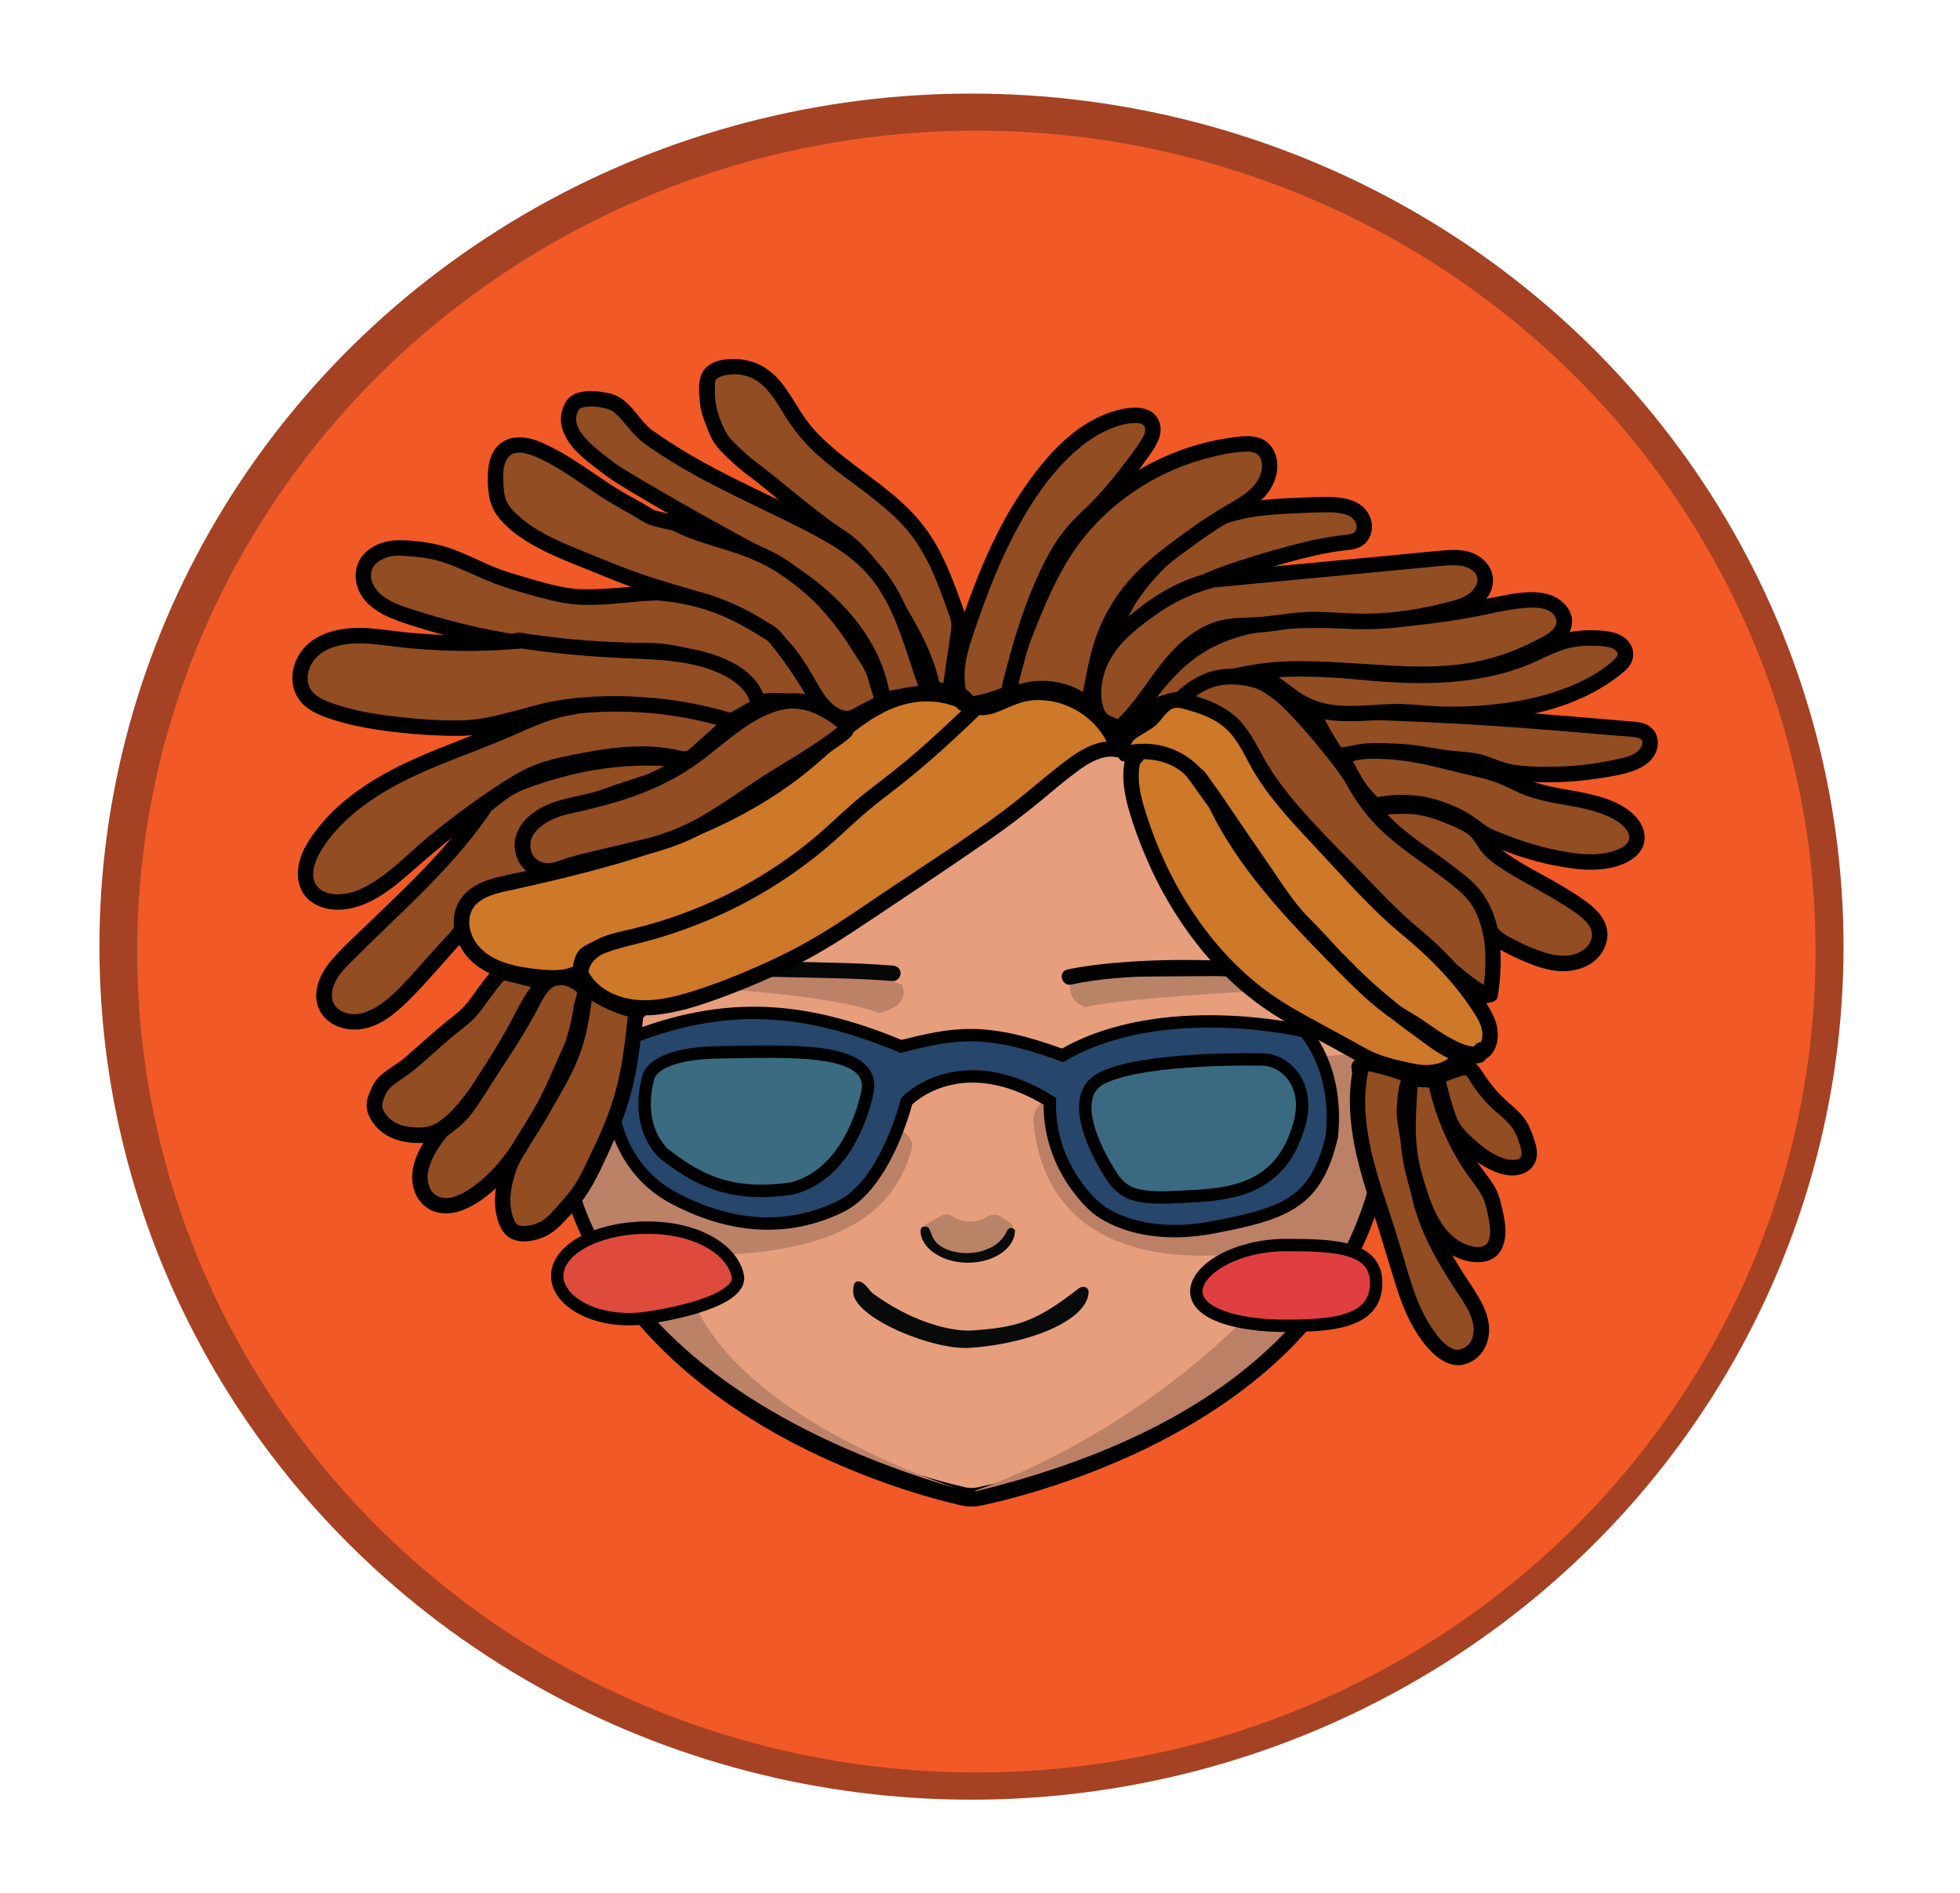 <?xml version="1.0" encoding="utf-8"?>
<!-- Generator: Adobe Illustrator 27.8.1, SVG Export Plug-In . SVG Version: 6.00 Build 0)  -->
<svg version="1.1" xmlns="http://www.w3.org/2000/svg" xmlns:xlink="http://www.w3.org/1999/xlink" x="0px" y="0px"
	 viewBox="0 0 633.45 612" style="enable-background:new 0 0 633.45 612;" xml:space="preserve">
<style type="text/css">
	.st0{fill:#A54224;}
	.st1{fill:#F15927;}
	.st2{fill:#E79E7D;stroke:#000000;stroke-width:6;stroke-miterlimit:10;}
	.st3{fill:#BC8267;}
	.st4{fill:#BC8066;}
	.st5{fill:#090A0A;}
	.st6{fill:#B98367;}
	.st7{fill:#BC8167;}
	.st8{fill:#E13E41;stroke:#000000;stroke-width:4;stroke-miterlimit:10;}
	.st9{fill:#DE4A3B;stroke:#000000;stroke-width:4;stroke-miterlimit:10;}
	.st10{fill:#26466B;stroke:#000000;stroke-width:4;stroke-miterlimit:10;}
	.st11{fill:#3A6A82;stroke:#000000;stroke-width:4;stroke-miterlimit:10;}
	.st12{fill:#3A6B81;stroke:#000000;stroke-width:4;stroke-miterlimit:10;}
	.st13{fill:#060707;}
	.st14{fill:#924D22;}
	.st15{fill:#CE7829;}
</style>
<g id="FONDO">
	<ellipse class="st0" cx="313.97" cy="306" rx="281.84" ry="275.75"/>
	<ellipse class="st1" cx="315.55" cy="307.59" rx="271.22" ry="265.36"/>
</g>
<g id="Capa_7">
	<g>
		<path id="PIEL_00000039108291255092393270000000019930075447477378_" class="st2" d="M447.47,355.97
			c0,96.17-112.27,123.82-130.97,127.76c-1.75,0.37-3.55,0.35-5.29-0.05c-18.35-4.18-125.48-32.59-130.94-127.71
			c-4.18-73.03,59.81-132.44,133.6-132.44S447.47,282.83,447.47,355.97z"/>
		<path id="SOMBRA_DER_00000182499981986809830520000004316795155924896144_" class="st3" d="M309.52,481.28
			c-20.09-6.93-85.27-32.06-89.21-75.03c-0.02-0.25,0.19-0.47,0.45-0.47c48.59,0.77,67.95-12.78,73.82-34.06
			c5.7-20.62-110.89-5.09-110.84-4.52C184.32,374.93,188.31,445.54,309.52,481.28C309.97,481.41,309.97,481.43,309.52,481.28z"/>
		<path id="SOMBRA_DER_00000093136244903789752800000015298853681390097281_" class="st4" d="M315.22,481.83
			c13.4-4.66,67.45-26.07,108.97-80.32c0.12-0.16-0.03-0.37-0.22-0.33c-60.9,14.52-87.09-6.28-89.98-38.48
			c-0.33-3.63,2.17-6.93,5.79-7.79c34.02-8.05,101-14.8,104.67-15.17c0.09-0.01,0.17,0.05,0.19,0.14
			c0.98,4.47,21.47,105.49-129.32,142.2C315.14,482.13,315.05,481.89,315.22,481.83z"/>
		<path id="boca_00000016062487055541325850000000340282793004173460_" class="st5" d="M342.39,421.11
			c-9.8,6.71-15.87,8.07-27.72,8.94c-7.24,0.54-16.66-2.69-23.05-6.04c-3.15-1.65-6.41-3.62-9.27-5.72c-1.3-0.77-2.9-4.26-5.21-4.09
			c-1.16,0.12-1.4,1.38-1.4,3.37c0,8.41,26.1,19.12,38.04,18.11c21.09-1.59,38.04-9.7,38.04-18.11c0-1.59-2.06-2.19-3.54-0.82
			C347.84,417.16,342.87,420.78,342.39,421.11z"/>
		<path id="S_NARIZ_00000004527313063436114030000003533770081991954855_" class="st6" d="M299.82,395.38l4.37-2.35
			c1.13-0.61,2.52-0.57,3.59,0.14c2.07,1.38,6.16,3.01,11.69-0.02c1.29-0.71,2.88-0.63,4.1,0.18l2.7,1.79
			c1.28,0.85,1.69,2.52,0.92,3.83c-1.81,3.1-3.74,6.46-11.29,7.76c-7.74,1.34-14.93-3.17-17.27-7.04
			C297.72,398.18,298.25,396.23,299.82,395.38z"/>
		<path id="NARIZ_00000062170311694612524540000015243124250668894086_" class="st5" d="M325.44,397.94
			c-2.16,4.44-5.73,5.57-6.62,5.94c-2.69,1.12-6.14,1.45-9.05,1c-3.18-0.49-6.32-1.65-8.04-4.4c-0.62-0.99-1.03-2.91-1.72-3.7
			c-1.57-0.7-2.45-0.08-2.48,1c-0.17,5.47,6.82,10.4,15.24,10.4s15.24-4.66,15.24-10.4c0-0.09-0.03-0.17-0.04-0.25
			C326.62,396.25,325.69,397.38,325.44,397.94z"/>
		<path class="st6" d="M346.58,315.17c0,0-3.46,7.69,4.17,10.39c9.99-2.69,54.82-5.19,54.82-5.19l-8.65-8.27
			C396.91,312.09,354.05,308.24,346.58,315.17z"/>
		<path class="st7" d="M291.53,318.29c0,0,3.54,6.76-7.47,9.13c-14.16-5.33-45.53-7.25-45.53-7.25l11.71-9.14
			C250.24,311.03,275.01,312.18,291.53,318.29z"/>
	</g>
	<path id="MEJ_DER_00000062883305652576246330000017017390072739798951_" class="st8" d="M444.74,415.51
		c-0.59,11.47-13.01,13.06-29.05,13.06s-29.05-3.9-29.05-11.11s13.01-15,29.05-15S445.38,403.05,444.74,415.51z"/>
	<path id="MEJ_IZQ_00000023250416904922814290000003846391614571400862_" class="st9" d="M238.44,412.41
		c1.33,6.35-13.57,11.25-29.18,13.56c-15.93,2.36-29.18-4.96-29.18-13.56c0-8.61,13.06-15.58,29.18-15.58
		S236.68,403.98,238.44,412.41z"/>
</g>
<g id="GAFAS">
	<g>
		<path id="LENTES_00000113346787589187967880000010259861495916659358_" class="st10" d="M293,355.97c0,0,17.11-18.06,46.3,0
			c-0.6,21.91,15.04,34.51,15.04,34.51s12.09,10.96,37.16,6.35c25.07-4.62,33.92-8.66,38.93-29.43c2.36-22.51-8.85-34.05-8.85-34.05
			s-46.01-10.96-78.15,7.79c-25.07-9.23-35.09-7.21-52.2-2.89c-33.33-13.85-59.28-14.72-92.01-0.87
			c-5.9,25.3,4.42,42.42,18.58,49.92c14.16,7.5,33.24,12.6,53.61,2.83C286.45,382.92,293,355.97,293,355.97z"/>
		<path id="LENTE_DER_00000032647159620113972430000017380848871400779940_" class="st11" d="M407.92,342.49
			c0,0-37.75-0.96-51.71,5.96c-13.96,6.93,3.09,32.05,4.13,33.28c3.38,4,6.83,5.96,20.52,5.19c13.69-0.77,32.76-0.43,39.05-23.45
			C423.65,350.56,415.4,342.52,407.92,342.49z"/>
		<path id="LENTE_IZQ_00000178195086129855503120000008365031188755261358_" class="st12" d="M280.52,352.1
			c0,0-4.33,27.12-24.77,32.12c-20.05,2.89-30.67-3.08-41.48-11.54c-9.24-9.81-4.95-23.47-4.95-23.47s-0.35-8.66,23.04-9.04
			C255.74,339.79,281.89,338.45,280.52,352.1z"/>
	</g>
</g>
<g id="Capa_11">
	<g id="Capa_5">
		<g>
			<g id="CEJ_IZQ_00000005961965279327076800000002041665187366781315_">
				<g>
					<path class="st13" d="M288.57,312.12c-11.88-0.94-23.8-1-35.7-1.29c-4.81-0.12-9.61-0.23-14.4,0.24
						c-4.65,0.46-9.27,1.21-13.84,2.19c-4.43,0.95-8.88,2.09-13.09,3.79c-1.25,0.51-2.13,1.66-1.75,3.08
						c0.33,1.19,1.82,2.26,3.08,1.75c7.65-3.11,16.15-4.75,24.32-5.67c4.65-0.52,9.28-0.52,13.95-0.42
						c5.85,0.13,11.71,0.25,17.56,0.39c6.63,0.16,13.25,0.42,19.86,0.94c1.35,0.11,2.5-1.23,2.5-2.5
						C291.07,313.17,289.93,312.22,288.57,312.12L288.57,312.12z"/>
				</g>
			</g>
			<g id="CEJA_DER_00000039132465844447359110000007222443123397397407_">
				<path class="st5" d="M345.6,315.84c17.75-3.92,54.89-3.95,72.75-0.48"/>
				<g>
					<path d="M346.26,318.25c8.71-1.91,17.7-2.43,26.75-2.75c10.33-0.36,20.69-0.23,31,0.57c4.8,0.37,9.09,0.82,13.67,1.7
						c1.32,0.25,2.7-0.37,3.08-1.75c0.34-1.22-0.41-2.82-1.75-3.08c-9.24-1.78-18.76-2.3-28.15-2.53
						c-10.43-0.26-20.91-0.05-31.3,0.91c-4.9,0.45-9.81,1.05-14.62,2.1C341.79,314.12,343.12,318.94,346.26,318.25L346.26,318.25z"
						/>
				</g>
			</g>
		</g>
	</g>
	<g id="PELO_DER">
		<g>
			<path class="st14" d="M424.56,229.48c4.85,0.19,9.7,0.37,14.56,0.56c12.66,0.49,25.32,0.98,37.96,1.74
				c13.91,0.84,27.79,2.01,41.67,3.18c2.94,0.25,5.89,0.5,8.83,0.74c1.6,0.13,3.32,0.32,4.51,1.38c1.95,1.75,1.35,5.06-0.44,6.96
				c-2.01,2.12-5.01,2.99-7.88,3.65c-9.96,2.29-20.28,3.1-30.49,2.39c-2.82-0.19-5.65-0.51-8.34-1.35c-2.24-0.7-4.36-1.76-6.62-2.39
				c-3.12-0.87-6.41-0.89-9.63-1.25c-3.12-0.34-6.19-1-9.29-1.46c-8.25-1.24-16.71-1.14-24.93,0.3c-0.6,0.1-1.23,0.21-1.8,0
				c-0.59-0.22-0.99-0.75-1.36-1.26c-2.55-3.59-4.72-7.43-6.47-11.45c-0.31-0.72-0.46-1.8,0.3-2.05"/>
			<g>
				<path d="M424.56,231.98c15.54,0.6,31.08,1.13,46.6,1.97c15.72,0.85,31.4,2.15,47.09,3.48c1.8,0.15,3.6,0.3,5.4,0.46
					c1.69,0.14,3.45,0.17,5.12,0.47c0.9,0.16,1.82,0.46,1.99,1.24c0.19,0.88-0.25,1.96-0.89,2.7c-1.83,2.11-5.14,2.65-7.71,3.22
					c-3.68,0.81-7.41,1.42-11.16,1.8c-3.82,0.39-7.66,0.57-11.49,0.53c-3.56-0.03-7.2-0.11-10.71-0.73
					c-3.74-0.66-7.04-2.54-10.71-3.38c-3.63-0.83-7.39-0.78-11.07-1.33c-4.14-0.62-8.23-1.45-12.4-1.81
					c-4.32-0.38-8.67-0.39-12.99-0.04c-2.14,0.17-4.28,0.44-6.4,0.77c-0.47,0.07-0.97,0.12-1.42,0.24c-0.33,0.09-0.48-0.14-0.2,0.09
					c-0.56-0.46-1.01-1.46-1.41-2.07c-1.08-1.64-2.09-3.34-3.02-5.08c-0.5-0.93-0.97-1.88-1.42-2.84c-0.18-0.39-0.33-0.88-0.56-1.24
					c-0.05-0.13-0.09-0.27-0.12-0.41c-0.07,0.51-0.04,0.58,0.08,0.19c-0.21,0.37-0.43,0.74-0.64,1.1c-0.03,0.02-0.06,0.05-0.1,0.07
					c2.84-1.51,0.32-5.83-2.52-4.32c-3.97,2.11-0.23,7.75,1.19,10.36c0.9,1.67,1.88,3.29,2.93,4.87c1.07,1.62,2.18,3.6,4.18,4.14
					c1.86,0.5,4-0.25,5.86-0.5c2.07-0.27,4.15-0.44,6.24-0.54c4.09-0.19,8.19-0.06,12.26,0.4c4.07,0.46,8.08,1.39,12.15,1.84
					c3.92,0.43,7.68,0.56,11.41,1.99c1.9,0.73,3.77,1.52,5.76,2c2.05,0.49,4.15,0.74,6.24,0.92c4.05,0.34,8.14,0.41,12.2,0.26
					c4.22-0.16,8.42-0.58,12.59-1.22c3.69-0.56,7.55-1.16,11.08-2.44c3.31-1.21,6.4-3.28,7.48-6.81c1.06-3.49-0.48-7.05-3.92-8.37
					c-1.71-0.66-3.62-0.69-5.42-0.84c-2.13-0.18-4.25-0.36-6.38-0.54c-4.21-0.35-8.42-0.71-12.63-1.06
					c-8.51-0.7-17.03-1.37-25.55-1.92c-16.88-1.1-33.78-1.69-50.68-2.34c-2.1-0.08-4.21-0.16-6.31-0.24
					C421.34,226.86,421.35,231.86,424.56,231.98L424.56,231.98z"/>
			</g>
		</g>
		<g>
			<path class="st14" d="M445.47,261.01c4.39-0.38,8.83-0.73,13.18-0.08c3.59,0.54,7.03,1.76,10.32,3.23
				c2.85,1.27,6.49,2.54,8.57,4.94c1.52,1.76,2.34,3.88,4.03,5.56c2.73,2.69,6.1,4.74,9.42,6.66c6.67,3.88,13.58,7.4,19.85,11.88
				c2.65,1.9,5.35,4.21,6.03,7.35c0.68,3.11-0.9,6.44-3.46,8.39c-2.57,1.95-5.96,2.65-9.2,2.45s-6.38-1.23-9.38-2.44
				c-3.03-1.22-5.97-2.63-8.81-4.22c-1.36-0.76-2.72-1.59-3.71-2.78c-1.62-1.94-2.05-4.56-3.02-6.88
				c-2.25-5.35-7.33-8.95-12.18-12.27c-4.86-3.33-5.56-4.7-10.42-8.03c-1.6-1.1-7.97-7.33-9.21-8.81c-2.07-2.47-2.3-2.54-3.04-5.64
				c6.83-1.48,14.1-1.23,20.7,1.05c1.84,0.63,3.62,1.42,5.39,2.2c3.12,1.38,5.38,3.23,8.08,5.21c1.94,1.43,4.32,2.23,6.53,3.15
				c6.96,2.89,14.3,4.93,21.78,6.04c5.59,0.83,11.51,1.11,16.73-1.02c2.4-0.98,4.75-2.68,5.32-5.16c0.71-3.1-1.63-6.1-4.26-7.98
				c-9.02-6.44-21.54-5.21-31.82-9.47c-2.37-0.98-4.6-2.25-6.96-3.23c-3.16-1.32-6.53-2.11-9.87-2.9c-3.11-0.74-6.22-1.47-9.33-2.21
				c-5.6-1.32-11.23-2.65-16.98-3s-10.76-0.79-15.93,1.7C436.54,250.18,440.45,257.43,445.47,261.01"/>
			<g>
				<path d="M445.47,263.51c3.73-0.32,7.5-0.63,11.24-0.31c3.28,0.29,6.47,1.27,9.52,2.49c2.59,1.04,5.33,2.09,7.7,3.6
					c2.47,1.57,3.46,4.37,5.32,6.52c2.14,2.47,5.06,4.37,7.81,6.07c2.99,1.84,6.07,3.53,9.13,5.25c2.96,1.66,5.91,3.34,8.79,5.15
					c2.58,1.62,5.31,3.27,7.46,5.47c1.75,1.79,2.71,4.09,1.62,6.51c-1.11,2.47-3.49,3.84-6.04,4.41c-3.09,0.68-6.29,0.04-9.25-0.91
					c-3.26-1.05-6.4-2.48-9.43-4.06c-2.63-1.37-5.19-2.58-6.3-5.5c-1.12-2.95-1.99-5.75-3.94-8.3c-3.65-4.78-8.86-7.58-13.49-11.25
					c-2.3-1.83-4.48-3.78-6.89-5.48c-0.29-0.2-0.58-0.4-0.87-0.6c-0.26-0.18,0.44,0.38-0.1-0.09c-0.32-0.28-0.65-0.56-0.97-0.84
					c-0.82-0.74-1.63-1.49-2.43-2.25c-1.6-1.53-3.21-3.07-4.7-4.7c-0.61-0.66-1.49-1.7-1.75-2.08c-0.12-0.18-0.23-0.37-0.35-0.55
					c-0.03-0.05-0.28-0.67-0.12-0.22c-0.26-0.69-0.43-1.43-0.6-2.15c-0.58,1.03-1.16,2.05-1.75,3.08
					c6.59-1.39,13.47-1.07,19.83,1.21c3.19,1.15,6.26,2.57,9.04,4.52c1.26,0.88,2.45,1.86,3.72,2.72c1.42,0.96,3.02,1.63,4.6,2.27
					c6.38,2.61,12.84,4.83,19.63,6.17c6.66,1.32,13.87,2.35,20.51,0.39c3-0.89,6.01-2.38,7.81-5.03c1.85-2.71,1.65-6.16,0-8.91
					c-3.16-5.28-9.8-7.8-15.48-9.21c-5.79-1.43-11.77-1.96-17.5-3.64c-2.96-0.87-5.64-2.24-8.43-3.54
					c-3.31-1.55-6.75-2.6-10.29-3.46c-7.72-1.87-15.49-4.01-23.36-5.14c-7.44-1.08-15.62-1.82-22.62,1.45
					c-1.28,0.6-1.45,2.3-0.9,3.42c3.14,6.32,6.72,12.94,12.54,17.19c1.09,0.8,2.79,0.19,3.42-0.9c0.74-1.27,0.2-2.62-0.9-3.42
					c-5.02-3.66-8.05-9.97-10.75-15.39c-0.3,1.14-0.6,2.28-0.9,3.42c2.7-1.26,5.62-1.63,8.57-1.63c3.14,0,6.32,0.2,9.44,0.58
					c6.58,0.81,13.05,2.62,19.5,4.15c3.36,0.79,6.76,1.51,10.04,2.59c2.99,0.99,5.7,2.53,8.58,3.78c5.24,2.27,10.83,3.16,16.42,4.16
					c5.4,0.98,10.9,2.11,15.5,5.25c1.63,1.11,3.8,3.18,3.43,5.38c-0.38,2.26-3.35,3.43-5.24,4.01c-6.03,1.85-12.69,0.78-18.74-0.46
					c-6.33-1.31-12.36-3.38-18.35-5.79c-1.53-0.62-3.01-1.3-4.35-2.26c-1.36-0.97-2.66-2.01-4.05-2.94
					c-3.05-2.05-6.56-3.53-10.02-4.72c-7.07-2.43-14.76-2.58-22.03-1.05c-1.35,0.28-2.05,1.83-1.75,3.08
					c0.3,1.22,0.62,2.45,1.23,3.56c0.6,1.11,1.52,2.07,2.33,3.03c1.19,1.4,2.53,2.68,3.85,3.97c1.56,1.52,3.12,3.06,4.79,4.45
					c1.91,1.59,4,2.95,5.91,4.56c4.65,3.93,10.28,6.84,14.31,11.46c0.87,0.99,1.6,2.09,2.2,3.27c0.74,1.46,1.12,3.07,1.71,4.59
					c0.6,1.53,1.33,2.94,2.47,4.16c1.32,1.41,3.07,2.39,4.75,3.3c3.31,1.81,6.77,3.4,10.32,4.69c3.41,1.24,7.11,2.14,10.76,1.83
					c3.44-0.29,6.85-1.45,9.37-3.89c2.28-2.21,3.77-5.51,3.46-8.71c-0.33-3.44-2.4-6.24-4.99-8.4c-2.78-2.31-5.89-4.26-8.98-6.12
					c-6.25-3.77-12.97-6.91-18.93-11.14c-1.4-0.99-2.85-2.11-3.93-3.46c-1.23-1.53-2.05-3.33-3.35-4.82
					c-2.28-2.6-5.67-3.84-8.76-5.19c-3.79-1.65-7.61-3.11-11.72-3.69c-4.45-0.63-8.9-0.33-13.36,0.06c-1.35,0.12-2.5,1.07-2.5,2.5
					C442.97,262.27,444.11,263.62,445.47,263.51L445.47,263.51z"/>
			</g>
		</g>
		<g>
			<path class="st14" d="M403.07,217.67c8.11-3.31,17.28-2.44,26.01-1.51c10.96,1.17,21.95,2.35,32.97,2.13
				c11.02-0.23,22.13-1.91,32.22-6.26c4.09-1.76,8.02-3.97,12.36-5.02c3.63-0.88,7.43-0.93,11.16-0.62c1.77,0.15,3.59,0.4,5.11,1.29
				s2.69,2.58,2.44,4.29c-0.22,1.53-1.46,2.72-2.67,3.71c-12.25,10.07-28.7,13.84-44.66,14.91c-4.98,0.33-9.99,0.44-14.98,0.14
				c-3.38-0.2-6.76-0.59-10.15-0.67c-10.58-0.23-21.91,2.45-31.29-2.35c-3.31-1.7-6.09-4.22-9.11-6.37c-3.02-2.15-6.5-4-10.24-4"/>
			<g>
				<path d="M403.73,220.08c7.8-3.11,16.29-2.37,24.46-1.51c9.05,0.95,18.1,1.96,27.2,2.2c8.71,0.22,17.49-0.29,26.03-2.09
					c4.18-0.88,8.29-2.1,12.24-3.7c3.86-1.57,7.53-3.63,11.49-4.94c4.1-1.35,8.36-1.51,12.63-1.14c1.48,0.13,3.27,0.3,4.4,1.36
					c1.19,1.12,0.49,2.07-0.54,3.02c-5.41,4.99-12.66,8.3-19.6,10.53c-7.25,2.32-14.81,3.58-22.39,4.18
					c-4.41,0.35-8.83,0.51-13.25,0.4c-4.44-0.11-8.85-0.69-13.29-0.81c-7.93-0.21-16.05,1.45-23.92,0.02
					c-3.92-0.71-7.27-2.31-10.47-4.66c-3.38-2.47-6.52-5.2-10.43-6.81c-1.94-0.8-3.96-1.24-6.05-1.28c-3.22-0.06-3.22,4.94,0,5
					c4.11,0.08,7.62,2.59,10.77,4.99c3.53,2.69,6.96,5.27,11.22,6.67c8.05,2.65,16.7,1.32,24.98,1.09
					c4.55-0.13,9.04,0.35,13.58,0.63c4.75,0.3,9.51,0.23,14.26-0.06c8.14-0.5,16.31-1.61,24.16-3.88
					c7.77-2.25,15.27-5.66,21.69-10.61c1.59-1.23,3.33-2.51,4.26-4.35c1-1.99,0.91-4.35-0.32-6.23c-2.53-3.87-7.41-4.22-11.62-4.36
					c-4.55-0.15-9.03,0.49-13.27,2.16c-4.12,1.61-8.01,3.74-12.17,5.23c-8.31,2.98-17.09,4.3-25.89,4.61
					c-9.49,0.34-18.99-0.44-28.42-1.4c-8.91-0.91-17.99-2.39-26.91-0.82c-2.11,0.37-4.16,0.95-6.15,1.74
					c-1.25,0.5-2.13,1.67-1.75,3.08C400.99,219.52,402.47,220.58,403.73,220.08L403.73,220.08z"/>
			</g>
		</g>
		<g>
			<path class="st14" d="M364.51,234.37c6.8-10.3,14.29-20.77,25.19-26.83c8.01-4.46,17.33-6.2,26.54-6.76
				c9.2-0.56,18.44-0.02,27.66-0.26c12.89-0.33,25.7-2.19,38.33-4.76c4.31-0.88,8.65-1.84,13.05-1.8c2.38,0.02,4.83,0.37,6.86,1.57
				c2.03,1.21,3.57,3.42,3.4,5.74c-0.22,3.08-3.13,5.23-5.86,6.77c-9.81,5.55-20.91,8.91-32.21,9.74
				c-6.55,0.48-13.14,0.12-19.7-0.23c-5.43-0.3-10.85-0.59-16.28-0.89c-7.44-0.41-14.93-0.81-22.32,0.08
				c-3.88,0.47-7.71,1.29-11.53,2.11c-4.04,0.87-8.31,1.86-11.26,4.7c-0.75,0.72-1.43,1.58-2.39,2.01c-0.72,0.33-1.54,0.4-2.33,0.49
				c-7.89,0.89-15.34,5.01-20.2,11.16"/>
			<g>
				<path d="M366.67,235.63c5.02-7.59,10.31-15.16,17.3-21.09c7.38-6.27,16.52-9.44,26.03-10.69c10.74-1.41,21.61-0.61,32.41-0.8
					c11.08-0.19,22.12-1.52,33.02-3.46c5.19-0.92,10.37-2.31,15.61-2.9c3.51-0.4,10.03-1.03,11.77,3.11
					c1.54,3.65-4.59,6.25-6.94,7.47c-4.37,2.26-8.96,4.05-13.69,5.39c-10.25,2.91-20.64,3.11-31.21,2.57
					c-11-0.56-22.06-1.62-33.08-1.5c-5.52,0.06-10.96,0.7-16.36,1.78c-4.65,0.93-9.7,1.67-13.88,4.04c-0.98,0.55-1.9,1.23-2.74,1.98
					c-0.74,0.66-1.34,1.62-2.32,1.89c-1,0.28-2.1,0.28-3.13,0.45c-1.15,0.19-2.29,0.46-3.42,0.78c-4.35,1.26-8.36,3.43-11.87,6.28
					c-1.65,1.34-3.14,2.86-4.47,4.52c-0.84,1.05-1.03,2.51,0,3.54c0.87,0.87,2.69,1.06,3.54,0c2.8-3.49,6.3-6.24,10.36-8.13
					c1.98-0.92,4.09-1.56,6.23-1.99c2.49-0.5,4.87-0.41,6.92-2.16c0.78-0.67,1.43-1.49,2.27-2.11c0.88-0.65,1.88-1.17,2.89-1.57
					c2.21-0.88,4.57-1.36,6.89-1.85c5.53-1.19,11.01-2.2,16.67-2.4c22.32-0.8,44.99,4.89,66.98-1c5.09-1.36,10.04-3.25,14.77-5.59
					c4.04-2,9.06-4.41,10.52-9.05c1.63-5.19-2.71-9.75-7.41-11.04c-5.16-1.42-10.85-0.33-15.98,0.69
					c-11.12,2.22-22.26,4.18-33.59,4.92c-11.49,0.76-23.01-0.13-34.5,0.57c-10.39,0.64-20.99,2.72-29.91,8.36
					c-8.24,5.21-14.53,12.81-20.07,20.71c-1.33,1.9-2.62,3.83-3.9,5.76C360.57,235.8,364.9,238.31,366.67,235.63L366.67,235.63z"/>
			</g>
		</g>
		<g>
			<path class="st14" d="M351.79,226.97c-0.23-2.79,0.01-5.66,0.7-8.38c0.52-2.07,1.88-3.08,3.22-4.71
				c3.16-3.84,6.62-7.44,10.36-10.74c7.49-6.59,16.07-12,25.33-15.9c0.56-0.23,1.11-0.46,1.67-0.69c5.61-2.23,11.42-3.92,17.22-5.61
				c7.96-2.31,15.97-4.63,24.22-5.52c1.57-0.17,3.24-0.32,4.52-1.22c1.95-1.38,2.36-4.27,1.3-6.38c-1.06-2.12-3.28-3.5-5.61-4.13
				c-2.32-0.63-4.77-0.59-7.18-0.54c-3.06,0.07-6.12,0.17-9.18,0.3c-9.57,0.4-19.45,1.18-27.91,5.57
				c-5.48,2.84-10.08,7.06-14.44,11.39c-4.21,4.18-8.3,8.55-11.33,13.61c-2.39,4-4.09,8.38-6.78,12.2c-2.12,3.01-4.99,6.18-4.3,9.77
				"/>
			<g>
				<path d="M354.29,226.97c-0.14-1.96-0.12-3.95,0.22-5.89c0.3-1.74,0.73-2.93,1.91-4.24c2.58-2.87,5.01-5.83,7.77-8.54
					c5.44-5.34,11.53-9.95,18.13-13.76c6.81-3.93,14.05-6.77,21.55-9.08c7.97-2.45,16.03-4.92,24.23-6.53
					c1.97-0.39,3.95-0.72,5.94-0.95c1.91-0.22,3.84-0.34,5.59-1.22c3.2-1.61,4.51-5.66,3.38-8.98c-2.8-8.27-13.43-7.22-20.29-6.99
					c-7.92,0.26-15.97,0.53-23.69,2.43c-7.69,1.9-14.26,5.79-20.14,11.03c-5.77,5.14-11.46,10.85-15.65,17.38
					c-2.11,3.29-3.65,6.88-5.57,10.27c-1.82,3.2-4.49,5.94-5.89,9.36c-0.72,1.76-0.87,3.51-0.57,5.38c0.21,1.33,1.88,2.08,3.08,1.75
					c1.42-0.39,1.96-1.74,1.75-3.08c-0.2-1.24,0.44-2.49,1.04-3.52c0.89-1.52,2-2.88,3.01-4.32c2.16-3.08,3.7-6.53,5.46-9.84
					c3.49-6.55,8.54-11.88,13.83-17c5.09-4.93,10.61-9.31,17.42-11.57c6.96-2.31,14.32-2.81,21.6-3.12
					c3.95-0.17,7.94-0.41,11.89-0.32c2.69,0.06,6.7,0.55,7.91,3.45c0.3,0.73,0.34,1.65,0,2.36c-0.57,1.19-2.09,1.31-3.27,1.44
					c-4,0.44-7.96,1.12-11.88,2.02c-7.74,1.79-15.43,4.07-22.99,6.51c-7.09,2.29-13.98,5.16-20.43,8.91
					c-7.14,4.14-13.77,9.23-19.6,15.07c-2.84,2.85-5.59,5.89-8.09,9.03c-2.68,3.37-2.92,8.39-2.62,12.53c0.1,1.35,1.08,2.5,2.5,2.5
					C353.07,229.47,354.39,228.32,354.29,226.97L354.29,226.97z"/>
			</g>
		</g>
		<g>
			<path class="st14" d="M391.96,187.44c24.45-2.32,48.9-4.63,73.35-6.95c2.87-0.27,5.82-0.54,8.61,0.21
				c2.78,0.75,5.41,2.73,6.02,5.49c0.61,2.77-0.95,5.66-3.22,7.43s-5.11,2.63-7.91,3.36c-10.14,2.65-20.65,4.14-31.15,3.84
				c-5.57-0.16-11.14-0.82-16.7-0.49c-5.08,0.3-10.09,1.41-15.17,1.72c-3.19,0.19-6.41,0.06-9.55,0.66
				c-7.86,1.48-14.14,7.25-19.03,13.45c-4.89,6.2-8.91,13.12-14.72,18.51c-0.29,0.27-0.6,0.54-0.99,0.63
				c-0.62,0.14-1.22-0.24-1.73-0.59c-2.22-1.52-2.95-0.9-4.48-3.09c-2.99-4.29-2.01-13.1,0.4-17.73c2.41-4.62,4.42-7.5,8.44-10.89
				c4.87-4.1,9.91-8.09,15.59-11.04c9.44-4.9,20.33-6.72,31.01-6.45"/>
			<g>
				<path d="M391.96,189.94c23.04-2.18,46.09-4.37,69.13-6.55c2.76-0.26,5.54-0.64,8.32-0.67c2.15-0.03,4.4,0.21,6.21,1.48
					c3.68,2.6,1.3,6.64-1.87,8.39c-2.09,1.15-4.46,1.71-6.76,2.29c-2.7,0.68-5.42,1.28-8.16,1.78c-5.41,0.99-10.9,1.57-16.4,1.69
					c-5.7,0.12-11.36-0.49-17.05-0.59c-5.57-0.09-10.98,0.91-16.5,1.52c-5.3,0.59-10.8,0.03-15.95,1.69
					c-4.5,1.45-8.49,4.13-11.93,7.33c-7.22,6.7-11.66,15.7-18.43,22.79c-0.4,0.41-0.8,0.82-1.21,1.22c0.05-0.05-0.63,0.59-0.63,0.59
					c0.24-0.02,0.48-0.04,0.72-0.06c-0.03-0.03-0.06-0.05-0.09-0.08c-0.14-0.29-0.99-0.64-1.27-0.79c-0.4-0.22-0.82-0.38-1.23-0.57
					c-0.76-0.35-0.84-0.31-1.37-0.99c-0.51-0.66-0.75-1.27-0.97-1.98c-1.11-3.57-0.62-7.69,0.5-11.2c1.1-3.44,3.44-7.07,6.02-9.78
					c3.36-3.55,7.47-6.63,11.49-9.4c8.54-5.9,18.3-9.11,28.63-9.86c2.52-0.18,5.05-0.23,7.58-0.17c3.22,0.07,3.22-4.93,0-5
					c-11.16-0.25-22.51,1.68-32.47,6.9c-4.99,2.62-9.51,6.05-13.85,9.62c-3.78,3.11-7.07,6.38-9.54,10.65
					c-2.3,3.97-3.67,8.1-3.9,12.71c-0.21,4.05,0.46,9.17,3.84,11.89c0.7,0.57,1.42,0.87,2.22,1.25c1.17,0.55,2.15,1.44,3.45,1.72
					c2.89,0.62,5.25-2.63,6.93-4.53c3.57-4.03,6.56-8.53,9.75-12.86c2.86-3.89,6.01-7.69,9.87-10.63c4.01-3.06,8.45-4.71,13.48-4.95
					c2.95-0.15,5.89-0.18,8.84-0.53c2.92-0.34,5.83-0.83,8.76-1.15c6.04-0.65,12.04-0.06,18.08,0.2
					c11.78,0.49,23.98-1.02,35.28-4.43c4.81-1.45,10-4.39,10.93-9.81c0.92-5.38-3.27-9.7-8.27-10.85c-2.84-0.65-5.73-0.48-8.6-0.21
					c-3.05,0.29-6.1,0.58-9.15,0.87c-6.11,0.58-12.22,1.16-18.34,1.74c-12.39,1.17-24.78,2.35-37.17,3.52
					c-2.97,0.28-5.95,0.56-8.92,0.84c-1.34,0.13-2.5,1.06-2.5,2.5C389.46,188.69,390.61,190.07,391.96,189.94L391.96,189.94z"/>
			</g>
		</g>
		<g>
			<path class="st14" d="M326.47,224.12c-0.11-6.84,3.11-14.86,5.63-21.24c3.63-9.17,7.53-18.31,13.13-26.47
				c12.48-18.18,33.46-30.53,55.72-32.8c2.22-0.23,4.64-0.31,6.5,0.89c1.18,0.77,2.01,1.99,2.47,3.31
				c1.46,4.18-0.67,8.86-3.89,11.96c-3.21,3.1-7.37,5.03-11.22,7.33c-3.12,1.86-6.06,3.99-8.99,6.11
				c-8.81,6.37-17.83,12.97-23.61,22.08c-1.76,2.78-3.19,5.75-4.57,8.73c-3.93,8.49-5.33,24.5-6.33,23.65
				c-6.71-5.66-17.06-6.74-24.85-2.6"/>
			<g>
				<path d="M328.97,224.12c-0.03-4.56,1.28-9,2.76-13.27c1.53-4.39,3.29-8.71,5.08-13c3.57-8.55,7.75-17.03,13.61-24.26
					c10.35-12.77,24.93-21.87,40.89-25.78c3.87-0.95,8.03-1.86,12.03-1.83c1.83,0.01,3.39,0.59,4.13,2.39
					c0.66,1.6,0.47,3.39-0.09,4.99c-1.37,3.91-4.93,6.41-8.35,8.44c-4.21,2.5-8.38,4.89-12.37,7.75
					c-7.5,5.37-15.22,10.76-21.41,17.67c-5.74,6.41-10.02,14.36-12.29,22.65c-0.93,3.39-1.62,6.84-2.28,10.28
					c-0.25,1.33-0.5,2.66-0.77,3.98c-0.09,0.46-0.19,0.92-0.3,1.37c-0.07,0.3-0.32,0.77-0.31,1.07c-0.01-0.24,0.16-0.36,0.26-0.48
					c0.78-0.9,3.98,0.46,3.08-0.53c-0.22-0.25-0.53-0.42-0.8-0.62c-0.84-0.63-1.71-1.21-2.64-1.72c-1.81-1-3.77-1.78-5.77-2.3
					c-4.04-1.05-8.35-1.12-12.42-0.19c-2.02,0.46-3.98,1.23-5.82,2.18c-2.86,1.48-0.33,5.8,2.52,4.32c3.59-1.87,7.74-2.5,11.75-2.01
					c1.89,0.23,3.81,0.74,5.55,1.49c0.91,0.39,1.78,0.86,2.62,1.38c0.84,0.52,1.58,1.27,2.43,1.76c1.55,0.9,3.22-0.03,3.87-1.53
					c0.37-0.85,0.56-1.76,0.75-2.66c0.65-3.08,1.17-6.18,1.83-9.26c1.81-8.39,4.78-16.23,10.11-23.1
					c5.78-7.45,13.63-13.01,21.2-18.48c4.2-3.03,8.51-5.69,12.99-8.29c4.08-2.36,8.14-5.21,10.36-9.5c2.15-4.15,2.47-9.4-0.7-13.15
					c-3.3-3.89-8.83-2.95-13.28-2.31c-17.32,2.5-33.83,11.03-46,23.6c-6.73,6.95-11.85,15.12-15.94,23.86
					c-2.17,4.62-4.08,9.36-5.96,14.11c-1.77,4.48-3.53,9.01-4.53,13.74c-0.5,2.37-0.83,4.8-0.82,7.23
					C323.99,227.33,328.99,227.34,328.97,224.12L328.97,224.12z"/>
			</g>
		</g>
		<g>
			<path class="st14" d="M309.83,223.99c-1.67-6.82,0.42-13.93,2.65-20.59c6.17-18.44,13.78-36.77,26.25-51.86
				c6.78-8.21,15.61-15.66,26.29-17.16c2.34-0.33,5.08-0.21,6.58,1.57c1.08,1.28,1.21,3.12,0.75,4.72s-1.42,2.99-2.39,4.36
				c-5.12,7.26-10.54,14.35-16.9,20.6c-2.01,1.97-4.12,3.86-5.96,5.99c-2.27,2.6-4.12,5.53-5.8,8.53
				c-7.33,13.1-11.42,27.67-15.06,42.17c-0.16,0.66-0.35,1.35-0.84,1.82c-0.32,0.31-0.74,0.49-1.15,0.66
				c-2.83,1.17-5.79,2.06-8.81,2.63c-0.51,0.1-1.05,0.18-1.54,0.02c-0.41-0.14-0.74-0.43-1.06-0.72c-1.38-1.24-2.75-2.49-4.13-3.73"
				/>
			<g>
				<path d="M312.25,223.32c-1.78-7.68,1.36-15.6,3.84-22.77c2.45-7.09,5.13-14.11,8.29-20.91c6.03-12.98,13.85-26.25,25.1-35.39
					c2.54-2.06,5.35-3.84,8.33-5.2c2.8-1.28,6.09-2.33,9.19-2.31c1.03,0,2.38,0.12,2.89,1.15c0.64,1.28-0.16,2.87-0.82,3.96
					c-1.99,3.33-4.49,6.44-6.85,9.52c-2.35,3.05-4.81,6.02-7.42,8.85c-2.74,2.97-5.78,5.63-8.54,8.58c-5.36,5.72-9,13-12.06,20.15
					c-3.16,7.37-5.63,14.99-7.77,22.71c-0.53,1.92-1.04,3.84-1.54,5.76c-0.23,0.89-0.46,1.78-0.68,2.66
					c-0.14,0.57-0.2,1.79-0.58,2.24c-0.26,0.31-1.18,0.5-1.55,0.64c-0.93,0.35-1.88,0.67-2.83,0.95c-0.96,0.29-1.92,0.54-2.89,0.76
					c-0.41,0.09-0.98,0.11-1.35,0.29c-0.17,0.08-0.52,0.07-0.15,0.2c-0.31-0.11-0.68-0.61-0.93-0.84c-0.4-0.36-0.8-0.73-1.2-1.09
					c-0.75-0.67-1.49-1.35-2.24-2.02c-2.38-2.15-5.93,1.37-3.54,3.54c1.53,1.38,3.01,2.85,4.62,4.15c1.93,1.56,4.1,1.06,6.34,0.54
					c2.09-0.49,4.15-1.13,6.15-1.91c2.09-0.82,3.66-1.66,4.41-3.91c0.65-1.94,1.03-4.01,1.54-5.99c0.54-2.07,1.1-4.14,1.68-6.2
					c1.16-4.12,2.42-8.21,3.85-12.25c2.79-7.9,6.2-15.83,10.97-22.76c2.44-3.54,5.61-6.35,8.64-9.36c3.05-3.02,5.89-6.25,8.59-9.6
					c2.73-3.39,5.33-6.89,7.85-10.43c2.35-3.31,4.74-7.28,2.76-11.38c-1.83-3.79-6.32-4.22-10-3.69c-3.73,0.53-7.31,1.81-10.65,3.54
					c-6.68,3.46-12.29,8.82-17.02,14.6c-5.2,6.35-9.65,13.28-13.45,20.55c-3.8,7.29-6.99,14.89-9.84,22.6
					c-1.43,3.87-2.8,7.77-4.05,11.7c-1.35,4.23-2.47,8.6-2.59,13.05c-0.06,2.23,0.18,4.46,0.68,6.63
					C308.15,227.79,312.97,226.46,312.25,223.32L312.25,223.32z"/>
			</g>
		</g>
	</g>
</g>
<g id="Capa_10">
	<g id="PELO_IZQ">
		<g>
			<path class="st14" d="M301.65,223.89c-1.68-11.12-7.71-21.08-13.61-30.72c-4.79-7.83-9.92-15.99-18-20.56
				c-1.72-0.97-16.87-12.81-19.84-15.52c-4.12-3.75-7.98-5.72-11.96-9.61c-2.46-2.41-4.95-4.36-6.29-7.5
				c-1.13-2.63-3.02-6.97-3.24-9.81c-0.12-1.66-0.4-6.1,0.09-7.69c1.24-3.99,7.68-4.33,11.88-3.63s7.71,3.6,10.31,6.91
				c2.6,3.31,4.49,7.1,6.9,10.53c9.96,14.17,27.82,21.31,38.46,34.99c5.97,7.68,9.31,16.96,12.55,26.07
				c0.45,1.26,0.9,2.54,1.02,3.87c0.12,1.27-0.07,2.54-0.25,3.8c-0.88,6.08-1.77,12.17-2.65,18.25c-1.4,0.12-2.83-0.02-4.17-0.43"/>
			<g>
				<path d="M304.07,223.22c-1.65-10.55-6.99-20.03-12.47-29.03c-5.01-8.24-10.11-16.94-18.26-22.48c-1.87-1.27-3.73-2.43-5.54-3.79
					c-2.55-1.92-4.69-3.59-7.26-5.62c-5.42-4.27-10.62-8.78-16.16-12.9c-2.09-1.55-3.96-3.31-5.84-5.1
					c-1.6-1.52-3.19-3.04-4.18-5.04c-1.68-3.42-3.07-7.14-3.26-10.85c-0.05-0.93-0.08-1.86-0.08-2.79c0-0.43,0.01-0.86,0.03-1.28
					c0.01-0.24,0.02-0.48,0.05-0.73c-0.04,0.32,0-0.05,0.04-0.18c0.16-0.65,0.24-0.73,0.7-1.13c0.2-0.18,1.09-0.61,1.58-0.76
					c3.44-1.04,7.52-0.64,10.63,1.21c4.1,2.44,6.58,6.69,9,10.65c2.57,4.19,5.45,8.08,8.95,11.54c6.41,6.34,14.03,11.26,21.04,16.87
					c3.51,2.81,6.9,5.8,9.85,9.2c3.24,3.73,5.76,8.01,7.87,12.47c2.17,4.58,3.88,9.37,5.58,14.15c0.41,1.14,0.88,2.31,1.06,3.51
					c0.21,1.39-0.08,2.85-0.28,4.23c-0.42,2.88-0.84,5.75-1.25,8.63s-0.84,5.75-1.25,8.63c0.8-0.61,1.61-1.22,2.41-1.84
					c-1.22,0.08-2.33-0.01-3.51-0.34c-3.1-0.87-4.43,3.95-1.33,4.82c1.57,0.44,3.2,0.63,4.84,0.52c0.99-0.07,2.25-0.72,2.41-1.84
					c0.88-6.08,1.78-12.16,2.65-18.25c0.21-1.47,0.46-2.97,0.34-4.46c-0.13-1.5-0.54-2.91-1.04-4.33c-0.89-2.53-1.8-5.05-2.76-7.56
					c-1.94-5.05-4.09-10.06-6.92-14.69c-2.58-4.22-5.76-8.02-9.35-11.42c-6.84-6.46-14.85-11.49-22.04-17.52
					c-3.49-2.93-6.88-6.1-9.6-9.77c-3.24-4.36-5.52-9.39-9.2-13.43c-3.36-3.69-7.59-5.98-12.58-6.39
					c-3.71-0.31-8.46,0.11-11.09,3.09c-2.52,2.85-1.96,7.42-1.64,10.94c0.22,2.41,0.97,4.68,1.84,6.92c0.82,2.1,1.61,4.36,2.88,6.23
					c1.43,2.09,3.28,3.76,5.09,5.5c2.05,1.97,4.23,3.74,6.52,5.42c2.9,2.13,5.59,4.45,8.36,6.73c5.02,4.13,10.15,8.15,15.37,12.03
					c2.14,1.59,4.51,2.85,6.56,4.56c3.74,3.14,6.72,7.02,9.39,11.07c2.9,4.39,5.63,8.92,8.25,13.48c2.7,4.7,5.19,9.55,6.89,14.72
					c0.83,2.52,1.46,5.1,1.87,7.72c0.21,1.33,1.88,2.07,3.08,1.75C303.74,225.91,304.28,224.56,304.07,223.22L304.07,223.22z"/>
			</g>
		</g>
		<g>
			<path class="st14" d="M285.37,226.26c-2.64-19.49-19.09-36.27-36.9-45.38c-9.34-4.78-46.72-25.56-51.51-29.37
				c-5.11-4.06-11.89-8.49-13.17-14.81c-0.39-1.93,0.26-3.83,1.18-5.58c1.73-3.28,10.19-2.41,13.57-0.77
				c3.38,1.64,7.58,8.39,10.62,10.58c17.11,12.31,33.48,18.65,52.26,28.33c7.02,3.62,14.04,7.53,19.49,13.17
				c10.71,11.07,13.84,26.96,19.2,41.27C295.15,224.34,290.24,225.2,285.37,226.26"/>
			<g>
				<path d="M287.78,225.6c-3.03-21.63-20.84-37.88-39.26-47.5c-13.28-6.94-26.36-14.33-39.28-21.89c-2.63-1.54-5.25-3.08-7.83-4.7
					c-0.84-0.53-1.68-1.06-2.48-1.63c-0.13-0.09-0.26-0.19-0.39-0.28c-0.5-0.33,0.81,0.64-0.09-0.07c-1.05-0.83-2.12-1.64-3.17-2.46
					c-2.15-1.68-4.29-3.42-6.11-5.47c-1.4-1.58-2.8-3.63-3-5.79c-0.11-1.2,0.4-2.61,1.05-3.6c-0.3,0.46,0.02-0.03,0.14-0.11
					c-0.42,0.28,0,0.02,0.11-0.05c0.09-0.06,0.53-0.28,0.13-0.1c0.3-0.14,0.64-0.22,0.96-0.3c1.46-0.36,3.77-0.3,5.36-0.03
					c0.9,0.15,1.8,0.36,2.68,0.65c0.6,0.2,1.18,0.46,1.8,0.97c1.88,1.51,3.39,3.5,4.95,5.33c1.57,1.84,3.13,3.53,5.11,4.94
					c2.65,1.89,5.36,3.69,8.12,5.41c10.54,6.56,21.81,11.8,32.96,17.23c5.75,2.8,11.52,5.59,17.07,8.77
					c5.23,3,10.18,6.47,14.14,11.07c7.4,8.6,10.66,19.88,14.17,30.44c0.89,2.67,1.79,5.33,2.77,7.96c0.8-1.05,1.61-2.11,2.41-3.16
					c-5.17,0.67-10.3,1.54-15.39,2.64c-3.14,0.68-1.81,5.5,1.33,4.82c4.65-1.01,9.34-1.85,14.06-2.47c1.45-0.19,3.04-1.47,2.41-3.16
					c-4.16-11.16-6.91-23.03-13.04-33.36c-3.15-5.32-7.2-9.9-12.09-13.66c-5.06-3.89-10.71-6.88-16.37-9.76
					c-11.42-5.82-23.17-10.99-34.37-17.23c-2.8-1.56-5.57-3.19-8.28-4.9c-1.4-0.88-2.78-1.78-4.15-2.71
					c-0.63-0.43-1.26-0.86-1.89-1.3c-0.38-0.27-0.76-0.53-1.14-0.8c0.05,0.04-1.1-0.82-0.64-0.45c-3.79-3.04-6-7.8-10.2-10.38
					c-1.77-1.09-3.93-1.55-5.96-1.83c-2.36-0.33-4.8-0.42-7.14,0.16c-2.42,0.6-4.02,2-5.01,4.27c-1.41,3.23-1.21,6.32,0.27,9.47
					c2.33,4.97,7.08,8.36,11.29,11.62c1.94,1.5,3.88,2.89,5.98,4.19c13.31,8.24,27.12,15.75,40.88,23.19
					c7.34,3.97,14.71,7.68,21.17,13.05c8.42,6.99,15.78,15.9,19.29,26.39c0.86,2.58,1.48,5.23,1.86,7.92
					c0.19,1.34,1.89,2.07,3.08,1.75C287.48,228.28,287.97,226.94,287.78,225.6L287.78,225.6z"/>
			</g>
		</g>
		<g>
			<path class="st14" d="M218.19,169.13c-11.26-2.68-5.14-0.83-15.31-6.26c-9.93-5.3-18.44-13.04-28.79-17.48
				c-3.22-1.38-7.13-2.38-10.12-0.57c-3.47,2.1-3.93,6.79-3.82,10.78c0.07,2.51,0.24,5.07,1.25,7.37c1.1,2.5,3.11,4.49,5.21,6.27
				c8.19,6.92,18.68,10.14,28.58,14.4c7.55,3.25,16.67,6.16,24.58,8.46c10.51,3.05,19.97,6.07,28.64,12.63
				c5.19,3.93,8.95,9.39,12.13,15.01c2.85,5.04,5.94,10.82,11.62,12.32c0.78,0.21,1.6,0.32,2.39,0.16c0.61-0.12,1.17-0.41,1.72-0.69
				c2.54-1.29,5.09-2.57,7.63-3.86c0.4-0.2,0.82-0.43,1.02-0.82c0.16-0.32,0.24-0.71,0.12-1.04c-1.75-4.67-1.78-8.35-4.7-12.56
				c-1.48-2.14-3.6-5.78-5.01-7.96c-1.53-2.36-4.26-5.64-6.06-7.81c-4.63-5.62-8.2-8.34-14.02-12.73
				c-4.61-3.48-10.33-6.1-15.81-8.04C231.96,174.07,225.18,172.83,218.19,169.13"/>
			<g>
				<path d="M218.86,166.72c-2.04-0.48-4.08-0.92-6.11-1.45c-0.45-0.12-0.88-0.28-1.32-0.39c-0.57-0.15,0.51,0.29,0.01,0.01
					c-0.15-0.08-0.31-0.15-0.46-0.24c-1.04-0.57-2.04-1.25-3.06-1.85c-2.3-1.34-4.68-2.54-6.97-3.91
					c-5.08-3.03-9.85-6.55-14.82-9.76c-2.48-1.6-5.01-3.12-7.64-4.45c-2.67-1.35-5.49-2.69-8.47-3.15
					c-2.98-0.46-5.96-0.06-8.36,1.88c-1.96,1.58-3.1,3.97-3.58,6.4c-0.49,2.49-0.5,5.03-0.34,7.56c0.2,3.19,0.86,6.33,2.73,8.98
					c3.33,4.72,8.59,8.17,13.62,10.84c5.18,2.76,10.69,4.85,16.12,7.06c5.54,2.25,11.02,4.55,16.7,6.46
					c5.68,1.91,11.45,3.52,17.17,5.28c10.73,3.3,21.63,7.75,28.87,16.72c3.4,4.21,5.61,9.13,8.59,13.6
					c2.72,4.08,7.2,8.87,12.62,8.47c1.55-0.11,2.87-0.83,4.22-1.51c1.55-0.79,3.11-1.57,4.66-2.36c1.33-0.67,2.98-1.23,3.85-2.52
					c1.05-1.57,0.6-3,0.07-4.64c-0.8-2.5-1.29-5.09-2.26-7.53c-1.01-2.55-2.57-4.7-4.01-7.01c-1.31-2.11-2.54-4.28-3.98-6.31
					c-1.6-2.25-3.37-4.38-5.12-6.51c-3.37-4.08-7.07-7.63-11.25-10.87c-2.28-1.76-4.55-3.56-7-5.08c-2.61-1.61-5.37-2.96-8.19-4.16
					c-5.69-2.42-11.65-3.96-17.5-5.91c-2.81-0.93-5.54-2.02-8.16-3.39c-2.85-1.49-5.38,2.82-2.52,4.32
					c5.94,3.11,12.38,4.77,18.73,6.8c6,1.92,11.91,4.35,17.1,7.96c4.48,3.12,8.84,6.63,12.52,10.67c3.73,4.09,7.04,8.47,9.93,13.18
					c1.53,2.5,3.49,4.94,4.63,7.65c0.59,1.38,0.96,2.86,1.34,4.3c0.44,1.64,1.19,3.33,1.47,4.99c0-0.44,0-0.89,0-1.33
					c-0.11,0.81,0.13-0.26,0.25-0.14c-0.01-0.01-0.5,0.26-0.51,0.26c-0.49,0.25-0.99,0.5-1.48,0.75c-0.99,0.5-1.98,1-2.97,1.5
					c-1.36,0.69-3.16,2.13-4.75,1.87c-2.98-0.48-5.32-3.02-6.96-5.37c-2.04-2.93-3.61-6.15-5.49-9.17
					c-2.12-3.39-4.53-6.67-7.39-9.48c-11.6-11.41-28.55-14.39-43.43-19.27c-7.74-2.54-15.21-5.73-22.76-8.79
					c-7.09-2.87-14.36-6.05-20.04-11.3c-1.35-1.25-2.62-2.61-3.4-4.3c-0.81-1.74-0.97-3.71-1.05-5.6c-0.12-2.75-0.32-6.38,1.55-8.66
					c2.13-2.6,6.23-1.27,8.82-0.18c3.63,1.53,7.06,3.57,10.37,5.7c3.4,2.18,6.7,4.52,10.07,6.75c3.34,2.21,6.79,4.16,10.28,6.11
					c1.62,0.9,3.15,1.96,4.78,2.83c1.34,0.72,2.81,1.07,4.28,1.41c1.57,0.37,3.14,0.73,4.71,1.1
					C220.66,172.28,221.99,167.46,218.86,166.72L218.86,166.72z"/>
			</g>
		</g>
		<g>
			<path class="st14" d="M212.48,191.57c-7.48,0.34-10.52,0.98-18,1.28c-4.14,0.17-8.32,0.33-12.38-0.49
				c-3.9-0.79-15.4-3.91-19.16-5.21c-8.8-3.05-9.8-4.52-18.58-7.65c-4.66-1.66-9.82-2.04-14.77-2.35
				c-4.95-0.31-10.56,2.06-11.91,6.73c-1.04,3.6,0.79,7.53,3.62,10.04c2.83,2.51,6.51,3.88,10.12,5.09
				c22.11,7.43,45.47,11.26,68.85,11.28c6.2,0.01,12.47-0.25,18.53,1.02c10.02,2.1,18.79,8.31,25.32,16.04
				c3.95-1.26,8.22-0.88,12.35-0.5c2.64,0.25,5.28,0.5,7.92,0.74c-1.58-5.83-13.48-21.65-14.89-22.55
				C236.38,196.67,227.38,192.92,212.48,191.57"/>
			<g>
				<path d="M212.48,189.07c-8.16,0.38-16.28,1.6-24.46,1.4c-6.28-0.16-12.49-2.23-18.49-3.93c-2.72-0.77-5.42-1.58-8.07-2.56
					c-2.91-1.08-5.7-2.4-8.52-3.69c-3.59-1.63-7.31-3.23-11.16-4.14c-4.22-0.99-8.86-1.57-13.2-1.52
					c-3.64,0.04-7.35,1.22-10.11,3.63c-2.96,2.57-4.12,6.49-3.27,10.29c2.03,8.99,12.21,11.87,19.84,14.26
					c17.9,5.6,36.56,8.86,55.29,9.74c4.67,0.22,9.33,0.24,14.01,0.22c4.61-0.02,9.28,0,13.8,0.95c7.62,1.6,14.49,5.68,20.1,11.02
					c1.45,1.38,2.82,2.85,4.12,4.38c0.55,0.65,1.64,0.88,2.43,0.64c3.06-0.93,6.22-0.86,9.38-0.61c3.41,0.27,6.82,0.63,10.23,0.95
					c1.64,0.15,2.82-1.72,2.41-3.16c-0.99-3.5-3.15-6.76-5.11-9.78c-2.31-3.57-4.8-7.04-7.42-10.4c-0.78-1-1.56-2.03-2.44-2.95
					c-1.4-1.47-3.42-2.41-5.15-3.44c-4.84-2.9-9.88-5.49-15.2-7.4C225.36,190.76,218.94,189.67,212.48,189.07
					c-1.35-0.12-2.5,1.24-2.5,2.5c0,1.46,1.15,2.37,2.5,2.5c5.36,0.5,10.68,1.42,15.81,3.07c4.95,1.59,9.6,3.88,14.09,6.48
					c1.21,0.7,2.41,1.42,3.6,2.16c0.63,0.39,1.24,0.8,1.87,1.17c1.1,0.66-0.23-0.38,0.17,0.1c0.67,0.8,1.39,1.56,2.04,2.38
					c0.23,0.28,0.45,0.57,0.67,0.85c0.47,0.6-0.3-0.39,0.18,0.24c0.1,0.13,0.2,0.26,0.3,0.39c0.59,0.78,1.17,1.56,1.74,2.35
					c1.21,1.66,2.38,3.34,3.52,5.04c1.26,1.89,2.47,3.8,3.58,5.78c0.46,0.83,0.91,1.67,1.31,2.53c0.06,0.13,0.12,0.26,0.17,0.38
					c0.18,0.41-0.11-0.35,0.12,0.3c0.11,0.32,0.22,0.63,0.32,0.96c0.8-1.05,1.61-2.11,2.41-3.16c-3.56-0.33-7.12-0.73-10.69-0.98
					c-3.43-0.25-6.92-0.18-10.24,0.82c0.81,0.21,1.62,0.43,2.43,0.64c-5.01-5.89-11.25-10.95-18.38-14.04
					c-3.86-1.68-7.81-2.75-11.99-3.28c-4.58-0.58-9.21-0.5-13.81-0.48c-18.11,0.07-36.17-2.08-53.73-6.52
					c-4.36-1.1-8.68-2.34-12.96-3.71c-3.83-1.23-7.94-2.37-11.21-4.81c-2.44-1.82-4.61-5.04-3.7-8.2c0.79-2.78,3.78-4.19,6.4-4.72
					c1.62-0.33,3.27-0.17,4.9-0.06c2.13,0.15,4.26,0.32,6.37,0.67c3.95,0.65,7.71,2,11.37,3.6c5.49,2.4,10.85,4.91,16.61,6.61
					c5.3,1.57,10.7,3.21,16.14,4.21c8.05,1.47,16.47,0.27,24.55-0.4c2.01-0.17,4.02-0.3,6.03-0.39
					C215.69,193.92,215.7,188.92,212.48,189.07L212.48,189.07z"/>
			</g>
		</g>
		<g>
			<path class="st14" d="M168.79,207.09c-13.66,1.24-27.45,1.05-41.06-0.58c-4.88-0.58-9.78-1.35-14.68-0.95
				c-4.9,0.4-9.89,2.13-13.12,5.75s-4.18,9.39-1.34,13.31c1.94,2.67,5.18,4.08,8.34,5.15c10.36,3.5,21.38,4.63,32.32,5.29
				c5.3,0.32,10.65,0.53,15.92-0.18c5.45-0.73,10.71-2.44,16.04-3.77c21.15-5.27,43.85-4.47,64.56,2.28
				c3.11-1.76,6.22-3.51,9.33-5.27c-0.65-6.32-6.63-10.83-12.64-13.22c-10.96-4.36-23.14-4.28-34.95-4.87
				c-10.06-0.5-20.09-1.54-30.03-3.11"/>
			<g>
				<path d="M168.79,204.59c-8.46,0.76-16.96,0.99-25.44,0.66c-4.32-0.17-8.64-0.48-12.94-0.93c-4.23-0.45-8.45-1.15-12.7-1.32
					c-7.03-0.29-15.2,1.21-19.89,6.98c-4.49,5.52-4.76,13.91,1.13,18.56c2.9,2.29,6.51,3.47,10,4.51c3.89,1.16,7.87,2.01,11.87,2.65
					c8.14,1.3,16.47,1.99,24.72,2.16c4.31,0.09,8.61-0.17,12.86-0.96c4.02-0.75,7.94-1.92,11.89-2.95
					c7.63-1.99,15.43-3.22,23.31-3.61c7.92-0.39,15.91-0.02,23.75,1.22c3.92,0.62,7.8,1.44,11.63,2.45c1.92,0.51,3.8,1.13,5.7,1.67
					c2.2,0.62,4.32-1.22,6.18-2.27c1.84-1.04,3.67-2.07,5.51-3.11c0.69-0.39,1.34-1.32,1.24-2.16
					c-1.31-11.04-13.14-16.01-22.68-18.1c-11.69-2.55-23.81-2.08-35.68-3.02c-7.06-0.56-14.1-1.39-21.1-2.49
					c-1.33-0.21-2.69,0.34-3.08,1.75c-0.33,1.19,0.4,2.86,1.75,3.08c11.76,1.84,23.59,2.91,35.48,3.41
					c10.44,0.44,21.9,0.63,31.44,5.45c3.88,1.97,8.31,5.23,8.87,9.92c0.41-0.72,0.83-1.44,1.24-2.16c-3.11,1.76-6.22,3.51-9.33,5.27
					c0.64-0.08,1.28-0.17,1.93-0.25c-13.99-4.53-28.85-6.44-43.53-5.63c-7.22,0.4-14.43,1.44-21.46,3.13
					c-7.34,1.77-14.42,4.14-22.04,4.35c-7.42,0.21-14.97-0.44-22.33-1.29c-7.17-0.84-14.56-2.15-21.29-4.84
					c-2.38-0.95-4.99-2.42-5.93-4.95c-0.86-2.32-0.43-4.97,0.76-7.1c3.05-5.45,10.16-6.78,15.87-6.7c4.43,0.06,8.81,0.8,13.2,1.28
					c4.22,0.46,8.45,0.79,12.69,0.97c8.81,0.39,17.64,0.17,26.42-0.62c1.34-0.12,2.5-1.06,2.5-2.5
					C171.29,205.83,170.14,204.47,168.79,204.59L168.79,204.59z"/>
			</g>
		</g>
		<g>
			<path class="st14" d="M185.21,228.51c-7.33,0.84-14.07,4.18-20.83,7.1c-11.32,4.89-23.12,8.73-34.16,14.19
				c-11.04,5.47-21.51,12.8-28.11,23.03c-2.87,4.44-4.88,10.4-1.87,14.74c2.92,4.22,9.23,4.72,14.21,3.21
				c7.62-2.31,13.59-7.99,19.51-13.22c9.03-7.97,18.64-15.3,28.75-21.92c3.47-2.27,7.01-4.47,10.87-6.02
				c3.96-1.6,8.18-2.48,12.38-3.31c10.81-2.12,22.04-3.86,32.78-1.41c1.16,0.26,2.37,0.58,3.52,0.3c1.12-0.27,2.03-1.06,2.88-1.82
				c3.84-3.42,7.68-6.84,11.5-10.28c-15.63-4.81-32.23-6.56-48.55-5.13c-10.84,0.95-21.9,3.44-30.68,9.74"/>
			<g>
				<path d="M185.21,226.01c-9.42,1.15-17.79,5.75-26.46,9.27c-8.95,3.63-18.07,6.87-26.84,10.95c-7.69,3.58-15.07,7.9-21.52,13.46
					c-3.21,2.77-6.08,5.86-8.62,9.25c-2.43,3.25-4.62,6.95-5.29,11.02c-0.66,4.05,0.24,8.35,3.53,11.07
					c2.96,2.45,6.92,3.3,10.69,2.98c8.54-0.72,15.59-6.36,21.79-11.8c6.91-6.07,13.9-11.99,21.35-17.4
					c3.88-2.82,7.83-5.54,11.87-8.11c3.92-2.5,7.95-4.66,12.42-5.98c4.62-1.36,9.42-2.2,14.17-3.01c4.75-0.81,9.55-1.4,14.38-1.46
					c2.46-0.03,4.92,0.07,7.36,0.38c2.3,0.29,4.59,1.11,6.9,1.21c2.51,0.11,4.36-1.22,6.16-2.81c1.92-1.71,3.84-3.42,5.76-5.13
					c1.86-1.66,3.71-3.32,5.56-4.98c1.45-1.3,0.61-3.66-1.1-4.18c-10.9-3.33-22.25-5.22-33.64-5.62
					c-10.63-0.38-21.68,0.31-31.95,3.24c-5.52,1.58-10.87,3.91-15.57,7.24c-1.1,0.78-1.62,2.18-0.9,3.42
					c0.64,1.09,2.31,1.68,3.42,0.9c7.93-5.62,17.54-8.13,27.09-9.17c10.71-1.17,21.64-0.94,32.28,0.7
					c6.07,0.94,12.06,2.32,17.93,4.11c-0.37-1.39-0.74-2.79-1.1-4.18c-3.64,3.27-7.29,6.53-10.94,9.79
					c-0.58,0.52-1.2,1.21-1.93,1.53c-0.83,0.36-1.77,0.02-2.61-0.16c-2.31-0.51-4.66-0.87-7.02-1.07
					c-9.38-0.82-18.82,0.84-27.99,2.66c-4.42,0.88-8.78,1.93-12.93,3.74c-4.17,1.81-7.99,4.3-11.76,6.82
					c-7.58,5.05-14.88,10.51-21.88,16.33c-6.2,5.16-11.91,11.32-19.03,15.25c-3.07,1.7-6.45,2.93-10,2.83
					c-2.76-0.08-5.82-1.1-7.03-3.8c-1.41-3.16,0.11-7.03,1.7-9.82c1.86-3.28,4.31-6.24,6.95-8.92c5.52-5.59,12.14-9.94,19.08-13.54
					c7.96-4.14,16.37-7.28,24.71-10.54c4.26-1.66,8.5-3.37,12.69-5.2c4.01-1.76,7.99-3.58,12.19-4.85c2-0.61,4.06-1.11,6.14-1.37
					c1.34-0.16,2.5-1.03,2.5-2.5C187.71,227.29,186.56,225.85,185.21,226.01L185.21,226.01z"/>
			</g>
		</g>
		<g>
			<path class="st14" d="M156.95,260.38c-12.22,18.55-29.72,33.04-45.35,48.94c-2.16,2.2-4.33,4.48-5.68,7.23
				c-1.35,2.75-1.79,6.1-0.43,8.84c1.9,3.84,6.88,5.5,11.17,4.76c4.29-0.74,7.99-3.38,11.2-6.26c3.46-3.1,6.56-6.55,9.65-9.99
				c2.94-3.28,5.88-6.55,8.82-9.83c1.3-1.45,2.62-2.93,3.33-4.72c0.97-2.46,0.76-5.42,2.45-7.48c1.16-1.43,3.01-2.12,4.76-2.76
				c6.31-2.28,12.61-4.56,18.92-6.83c-2.48-1.22-4.78-2.98-6.05-5.4s-1.31-5.56,0.39-7.71c1.13-1.43,2.85-2.26,4.52-3.03
				c11.21-5.19,22.78-9.6,34.62-13.19c4.58-1.39,9.73-3.09,11.74-7.34c-15.31-1.65-30.97,0-45.57,4.8
				C163.89,254.2,164.14,254.85,156.95,260.38"/>
			<g>
				<path d="M154.79,259.12c-6.63,10.02-14.82,18.84-23.32,27.28c-4.26,4.22-8.6,8.36-12.91,12.53c-4.21,4.07-8.78,8.07-12.4,12.69
					c-3.73,4.76-5.87,11.63-1.64,16.82c3.38,4.15,9.43,5.18,14.39,3.77c5.72-1.64,10.34-5.92,14.4-10.07
					c4.56-4.65,8.81-9.62,13.16-14.47c2.28-2.54,4.82-5.02,5.85-8.36c0.8-2.59,0.51-5.52,3.21-6.95c1.49-0.79,3.19-1.26,4.77-1.83
					c1.77-0.64,3.54-1.28,5.31-1.92c3.61-1.31,7.23-2.61,10.84-3.92c1.86-0.67,2.66-3.53,0.6-4.57c-3-1.52-7.12-4.78-5.41-8.68
					c0.79-1.79,3.05-2.58,4.69-3.34c2.3-1.06,4.62-2.09,6.95-3.08c4.83-2.06,9.73-3.96,14.68-5.71c4.69-1.67,9.46-3.07,14.18-4.64
					c4.32-1.43,8.89-3.51,11.02-7.8c0.9-1.81-0.23-3.56-2.16-3.76c-10.83-1.15-21.78-0.66-32.48,1.35c-5.25,0.99-10.4,2.4-15.46,4.1
					c-3.28,1.11-6.66,2.23-9.67,3.97c-2.76,1.6-5.18,3.75-7.7,5.69c-1.07,0.82-1.64,2.15-0.9,3.42c0.61,1.05,2.34,1.73,3.42,0.9
					c1.41-1.08,2.8-2.18,4.2-3.28c0.1-0.08,0.64-0.5,1.11-0.84c0.5-0.36,1-0.71,1.52-1.04c2.61-1.66,4.88-2.45,7.81-3.47
					c9.78-3.4,19.85-5.64,30.21-6.24c5.98-0.35,11.98-0.19,17.94,0.44c-0.72-1.25-1.44-2.51-2.16-3.76
					c-1.76,3.55-5.86,4.84-9.4,5.94c-5.28,1.64-10.53,3.34-15.72,5.25c-5.33,1.97-10.6,4.1-15.8,6.39
					c-4.44,1.96-10.3,3.81-11.4,9.24c-1.19,5.92,3.03,10.76,8,13.27c0.2-1.52,0.4-3.05,0.6-4.57c-6.15,2.22-12.3,4.44-18.46,6.67
					c-2.71,0.98-5.4,2.02-7.04,4.53c-1.45,2.21-1.33,4.87-2.24,7.27c-0.95,2.52-3.34,4.56-5.1,6.52c-2.18,2.43-4.35,4.85-6.53,7.28
					c-3.81,4.25-7.65,8.81-12.3,12.18c-3.67,2.66-8.52,4.81-12.94,2.6c-4.82-2.42-3.54-7.94-0.92-11.6
					c1.61-2.23,3.69-4.15,5.63-6.09c2.06-2.07,4.15-4.11,6.25-6.15c4.09-3.97,8.23-7.91,12.29-11.91
					c9.25-9.11,18.17-18.66,25.35-29.52C160.89,258.95,156.56,256.44,154.79,259.12L154.79,259.12z"/>
			</g>
		</g>
	</g>
</g>
<g id="Capa_9">
	<g id="PATILLAS">
		<g>
			<path class="st14" d="M440.16,343.98c-2.47,9.84-1.44,20.24,0.93,30.1c2.38,9.86,6.07,19.37,8.99,29.09
				c3.41,11.35,6.08,23.6,14.44,32.15c1.54,1.58,3.37,3.05,5.57,3.41c3.16,0.5,6.35-1.59,7.72-4.42c1.36-2.83,1.15-6.19,0.12-9.16
				c-1.03-2.96-2.8-5.62-4.53-8.25c-5.17-7.87-10.16-15.98-13.09-24.89c-1.38-4.18-2.29-8.48-3.14-12.79
				c-1.05-5.28-2.02-10.57-2.88-15.88c-0.36-2.25-0.7-4.55-0.25-6.78c0.48-2.38,1.84-4.6,1.89-7.03c0.01-0.61-0.08-1.27-0.49-1.74
				c-0.33-0.37-0.81-0.56-1.27-0.74c-3.27-1.25-6.63-2.24-10.05-2.99c-1.69-0.37-3.74-0.56-4.87,0.72c0.57-0.01,0.7,1.01,0.13,1.13"
				/>
			<g>
				<path d="M437.75,343.32c-3.97,16.17,0.74,32.5,5.82,47.84c2.39,7.23,4.57,14.5,6.76,21.78c1.97,6.55,4.28,13.17,8.14,18.87
					c3.77,5.57,10.17,12.44,17.41,8.13c3.32-1.98,5.12-5.5,5.36-9.29c0.25-3.89-1.25-7.68-3.16-10.99
					c-1.93-3.34-4.19-6.49-6.22-9.77c-2.08-3.35-4.05-6.78-5.78-10.33c-3.51-7.21-5.31-14.84-6.84-22.67
					c-0.8-4.08-1.55-8.17-2.23-12.27c-0.32-1.92-0.7-3.85-0.69-5.79c0.01-1.88,0.7-3.53,1.3-5.28c0.59-1.74,1.1-3.75,0.62-5.58
					c-0.59-2.24-2.55-3-4.53-3.71c-3.57-1.29-7.54-2.71-11.36-2.92c-1.82-0.1-3.58,0.42-4.88,1.71c-1.27,1.27-0.77,3.78,1.1,4.18
					c0.06,0.01,0.13,0.03,0.19,0.04c-0.37-0.21-0.74-0.43-1.1-0.64c-0.14-0.52-0.27-1.05-0.41-1.57c0.21-0.37,0.43-0.74,0.64-1.1
					c0.07-0.05,0.14-0.11,0.21-0.16c-1.22,0.57-1.53,2.33-0.9,3.42c0.73,1.26,2.19,1.47,3.42,0.9c2.48-1.15,1.87-5.15-0.73-5.7
					c0.37,1.39,0.74,2.79,1.1,4.18c0.62-0.62,2.11-0.15,2.91,0.02c1.86,0.41,3.71,0.91,5.53,1.48c0.91,0.28,1.82,0.59,2.71,0.91
					c0.3,0.11,0.6,0.21,0.9,0.33c0.11,0.04,0.72,0.4,0.43,0.06c-0.02-0.07-0.05-0.13-0.07-0.2c0.01,0.27,0.01,0.53-0.02,0.8
					c-0.04,0.34-0.13,0.68-0.22,1.01c-0.24,0.9-0.58,1.77-0.89,2.66c-1.29,3.65-0.95,7.12-0.34,10.86
					c0.62,3.86,1.31,7.71,2.05,11.55c1.38,7.23,2.8,14.47,5.64,21.3c2.77,6.66,6.44,12.86,10.35,18.91c1.83,2.82,3.91,5.6,5.21,8.72
					c1.15,2.76,1.75,6.4-0.09,9.02c-1.34,1.91-3.77,2.91-5.95,1.82c-2.59-1.29-4.65-4.04-6.25-6.38
					c-3.51-5.12-5.64-10.98-7.45-16.87c-2.01-6.53-3.85-13.1-6.01-19.59c-5.12-15.42-10.89-31.97-6.87-48.34
					C443.34,341.52,438.52,340.19,437.75,343.32L437.75,343.32z"/>
			</g>
		</g>
		<g>
			<path class="st14" d="M455.61,350.9c-0.06,1.12-0.13,2.25-0.19,3.37c-0.34,6.02-0.69,12.07,0.08,18.05
				c0.68,5.33,2.24,10.52,4.12,15.57c1.52,4.08,3.29,8.15,6.12,11.49c2.83,3.34,6.88,5.91,11.31,6.14c1.58,0.08,3.25-0.16,4.52-1.09
				c1.57-1.15,2.24-3.14,2.42-5.05c0.24-2.67-0.32-5.33-0.89-7.95c-0.39-1.84-0.79-3.69-1.58-5.4c-0.92-2.01-2.34-3.75-3.67-5.53
				c-6.61-8.84-11.27-19.06-13.59-29.78c-0.09-0.42-0.19-0.86-0.49-1.18c-0.43-0.46-1.15-0.52-1.79-0.54
				c-1.79-0.06-3.58-0.12-5.37-0.19c-0.29-0.01-0.6-0.02-0.85,0.14c-0.25,0.16-0.38,0.45-0.48,0.73c-1.51,4.09-1.63,8.67-0.32,12.83
				"/>
			<g>
				<path d="M453.11,350.9c-0.34,5.91-0.81,11.85-0.45,17.78c0.36,5.89,1.68,11.62,3.59,17.19c3.25,9.48,8.41,20.64,19.64,22.04
					c2.68,0.33,5.47-0.04,7.59-1.82c1.93-1.62,2.74-4.1,2.99-6.52c0.3-2.95-0.34-5.93-0.96-8.79c-0.57-2.64-1.26-5.22-2.66-7.55
					c-1.36-2.26-3.12-4.27-4.61-6.45c-1.48-2.15-2.85-4.37-4.1-6.66c-2.47-4.51-4.46-9.25-5.94-14.17
					c-0.44-1.45-0.83-2.91-1.18-4.39c-0.33-1.39-0.51-2.82-1.58-3.86c-1.2-1.15-2.87-1.15-4.42-1.21c-1.55-0.05-3.14-0.22-4.69-0.16
					c-3.48,0.14-4.12,4.33-4.51,7.08c-0.46,3.29-0.22,6.61,0.74,9.79c0.92,3.07,5.75,1.76,4.82-1.33c-0.59-1.97-0.87-3.94-0.8-6
					c0.04-0.98,0.15-1.94,0.36-2.9c0.1-0.44,0.21-0.88,0.33-1.31c0.08-0.29,0.18-0.58,0.27-0.86c0.21-0.55,0.2-0.57-0.01-0.05
					c-0.37,0.21-0.74,0.43-1.1,0.64c0.34-0.14,1.9,0.01,2.63,0.03c0.24,0.01,3.24,0.16,3.25,0.12c0,0.01-0.49-0.46-0.5-0.45
					c-0.07,0.05,0.05,0.24,0.05,0.32c-0.02,0.44,0.24,1.06,0.34,1.48c0.25,1.05,0.52,2.1,0.82,3.14c1.16,4.1,2.68,8.1,4.47,11.96
					c1.73,3.75,3.77,7.35,6.08,10.77c2.32,3.44,5.38,6.52,6.5,10.6c0.58,2.1,1.08,4.31,1.36,6.47c0.22,1.73,0.35,3.77-0.4,5.4
					c-1.38,3.02-6,1.75-8.26,0.61c-7.36-3.72-10.29-12.64-12.55-20c-1.49-4.85-2.43-9.78-2.61-14.86
					c-0.18-5.36,0.22-10.72,0.53-16.07C458.3,347.68,453.29,347.69,453.11,350.9L453.11,350.9z"/>
			</g>
		</g>
		<g>
			<path class="st14" d="M464.37,348.07c0.8,3.74,1.79,7.43,2.97,11.07c0.64,1.98,1.34,3.96,2.47,5.71
				c1.03,1.59,2.38,2.95,3.77,4.26c3.68,3.48,7.81,6.78,12.77,8.02c2.54,0.63,5.72,0.46,7.15-1.69c1.19-1.78,0.66-4.13,0-6.16
				c-0.81-2.51-1.78-5.03-3.46-7.09c-1.21-1.48-2.75-2.67-4.19-3.94c-3.54-3.1-6.6-6.72-9.05-10.7c-0.54-0.88-1.12-1.84-2.09-2.25
				c-0.92-0.39-1.99-0.17-2.95,0.09c-2.22,0.61-4.37,1.45-6.51,2.3c-0.8,0.32-1.75,0.82-1.75,1.67c-0.01,1.05,1.48,1.76,1.28,2.79"
				/>
			<g>
				<path d="M461.96,348.74c0.87,4.02,1.93,8.02,3.25,11.92c1.29,3.84,3.21,6.96,6.12,9.77c2.62,2.53,5.45,4.98,8.64,6.78
					c2.91,1.65,6.46,3.06,9.88,2.7c3.7-0.39,6.63-2.76,6.85-6.65c0.1-1.84-0.46-3.7-1.04-5.42c-0.6-1.78-1.3-3.56-2.26-5.18
					c-2.01-3.38-5.29-5.54-8.02-8.26c-2.59-2.59-4.71-5.45-6.68-8.53c-1.21-1.89-2.86-3.28-5.22-3.25c-2.21,0.03-4.48,1-6.52,1.77
					c-1.88,0.71-4.36,1.3-5.44,3.16c-0.59,1.02-0.62,2.27-0.16,3.34c0.17,0.39,0.37,0.7,0.62,1.04c-0.07-0.1,0.51,0.63,0.38,0.49
					c0.26,0.27-0.1,0.43-0.06-0.25c-0.18,3.21,4.82,3.2,5,0c0.04-0.77-0.18-1.51-0.56-2.17c-0.15-0.26-0.44-0.69-0.64-0.87
					c0.01,0.01,0.01,0.02,0.02,0.03c-0.32-0.58-0.41-0.28-0.27,0.91c0.07,0.21-0.73,0.36,0.08,0.08c0.21-0.07,0.66-0.28,0.87-0.36
					c0.86-0.34,1.72-0.67,2.58-0.98c0.72-0.26,1.45-0.51,2.18-0.73c0.55-0.17,1.36-0.54,1.93-0.47c0.88,0.11,1.44,1.66,1.89,2.33
					c1.72,2.62,3.69,5.1,5.87,7.36c2.19,2.27,4.92,4.07,6.92,6.5c1.74,2.13,2.8,5.06,3.41,7.72c0.19,0.84,0.37,1.95-0.2,2.66
					c-0.51,0.64-1.5,0.77-2.33,0.78c-2.55,0.04-5.09-1.19-7.23-2.49c-2.48-1.51-4.67-3.42-6.76-5.43c-1.22-1.17-2.41-2.38-3.29-3.83
					c-0.89-1.48-1.45-3.1-1.98-4.73c-1.18-3.64-2.16-7.34-2.97-11.07C466.1,344.27,461.27,345.6,461.96,348.74L461.96,348.74z"/>
			</g>
		</g>
		<g>
			<path class="st14" d="M162.51,313.62c-7.23,7.41-7.84,11.52-13.42,15.93s-10.71,8.89-15.97,13.67c-3.17,2.89-7.09,4.56-9.85,7.83
				c-0.85,1.01-1.6,3.53-2.06,4.76c-1.09,2.9,1.44,6.41,3.91,8.33s5.72,2.61,8.88,2.8c2.06,0.13,4.17,0.06,6.11-0.62
				c1.74-0.62,3.26-1.71,4.67-2.88c6.45-5.37,10.94-12.59,15.31-19.68c2.47-4,4.94-8.01,7.13-12.16c2.68-5.07,5.05-10.52,9.42-14.3
				c-4.66-0.18-9.22-2.14-13.82-2.89"/>
			<g>
				<path d="M160.74,311.85c-3.15,3.25-5.76,6.86-8.38,10.53c-0.94,1.32-1.86,2.48-3.13,3.72c-1.73,1.68-3.71,3.1-5.57,4.63
					c-4.31,3.55-8.4,7.33-12.61,10.99c-3.58,3.12-8.82,5.1-10.83,9.68c-0.86,1.96-1.93,4.29-1.72,6.47
					c0.25,2.59,1.68,4.91,3.46,6.75c3.66,3.8,9.15,5.01,14.27,4.85c5.84-0.19,10.18-3.7,14.04-7.77c3.56-3.75,6.53-8.02,9.3-12.37
					c3.43-5.39,6.85-10.83,9.83-16.49c2.57-4.88,4.82-10.08,9.03-13.8c1.72-1.52,0.26-4.16-1.77-4.27c-4.5-0.23-8.74-2.04-13.15-2.8
					c-1.33-0.23-2.69,0.35-3.08,1.75c-0.33,1.2,0.41,2.84,1.75,3.08c4.87,0.84,9.5,2.72,14.48,2.98c-0.59-1.42-1.18-2.85-1.77-4.27
					c-3.57,3.16-5.95,7.33-8.11,11.52c-2.43,4.71-5.03,9.28-7.81,13.8c-2.57,4.17-5.11,8.37-8.03,12.31
					c-2.69,3.63-5.92,7.49-9.8,9.89c-2.08,1.28-4.28,1.54-6.69,1.42c-2.13-0.1-4.42-0.41-6.34-1.4c-1.79-0.92-3.46-2.46-4.29-4.33
					c-0.73-1.64,0.07-3.16,0.7-4.72c0.71-1.75,2.13-2.95,3.64-4.05c1.93-1.4,3.95-2.66,5.8-4.17c4.05-3.3,7.8-6.98,11.81-10.33
					c2.13-1.78,4.4-3.42,6.45-5.29c1.43-1.31,2.65-2.8,3.81-4.35c2.67-3.59,5.13-7.19,8.26-10.43
					C166.52,313.08,162.99,309.54,160.74,311.85L160.74,311.85z"/>
			</g>
		</g>
		<g>
			<path class="st14" d="M143.25,364.83c-1.69,2.01-3.2,4.15-4.51,6.41c-1.64,2.83-3,5.93-3.06,9.18c-0.06,3.25,1.41,6.68,4.3,8.29
				c2.03,1.13,4.53,1.24,6.81,0.71c2.27-0.54,4.34-1.68,6.28-2.95c10.1-6.64,15.39-16.19,21.52-26.47
				c2.94-4.93,5.74-11.96,8.11-17.17c1.08-2.38,2.18-4.25,2.8-6.78c0.55-2.23,1.81-6.19,2.06-8.47c0.38-3.43,1.32-4.46,1.7-7.89
				c-2.77-2.12-6.02-4.38-9.47-3.72c-3.91,0.74-6.05,4.75-7.83,8.23c-3.45,6.73-7.6,13.09-11.75,19.43c-2.87,4.4-5.75,8.8-8.62,13.2
				c-2.83,4.33-4.63,5.53-8.83,8.61"/>
			<g>
				<path d="M141.48,363.06c-4.55,5.47-9.45,12.71-8.02,20.2c0.59,3.09,2.49,6.07,5.27,7.61c3.16,1.76,7.08,1.68,10.4,0.45
					c6.16-2.29,11.53-7.11,15.69-12.08c4.12-4.9,7.42-10.39,10.68-15.87c3.48-5.86,6.12-12.03,8.9-18.24
					c1.38-3.08,2.87-6.01,3.75-9.29c0.75-2.83,1.53-5.58,1.96-8.48c0.2-1.37,0.64-2.67,1-3.99c0.44-1.61,1.28-4.11-0.06-5.45
					c-1.19-1.19-2.93-2.23-4.42-3.01c-1.61-0.84-3.35-1.46-5.18-1.55c-7.12-0.36-10.13,6.88-12.96,12.08
					c-4.11,7.55-8.96,14.69-13.66,21.88c-2.23,3.42-4.3,7.08-6.83,10.29c-1.81,2.29-4.16,3.96-6.5,5.67
					c-1.09,0.8-1.63,2.17-0.9,3.42c0.63,1.07,2.32,1.7,3.42,0.9c3.18-2.33,6.16-4.58,8.53-7.77c3.14-4.25,5.86-8.87,8.75-13.29
					c2.91-4.45,5.84-8.89,8.56-13.45c1.33-2.23,2.62-4.49,3.83-6.8c0.96-1.84,1.85-3.78,3.13-5.43c1.14-1.47,2.67-2.67,4.63-2.5
					c2.46,0.21,4.69,2.05,6.57,3.49c-0.41-0.72-0.83-1.44-1.24-2.16c-0.19,1.55-0.72,3.02-1.11,4.53c-0.44,1.71-0.51,3.17-0.87,4.76
					c-0.74,3.26-1.51,6.8-2.93,9.83c-3.19,6.83-5.87,13.97-9.74,20.46c-3.65,6.13-7.2,12.42-11.98,17.76
					c-2.38,2.65-5.02,5.07-7.98,7.05c-2.87,1.92-6.44,3.96-10.01,2.86c-3.49-1.07-4.44-5.29-3.75-8.47
					c0.96-4.39,3.78-8.46,6.61-11.86c0.86-1.04,1.02-2.52,0-3.54C144.13,362.17,142.35,362.02,141.48,363.06L141.48,363.06z"/>
			</g>
		</g>
		<g>
			<path class="st14" d="M205.57,326.97c-1.02,9.72-2.06,19.51-4.91,28.88c-2.32,7.6-5.8,14.81-9.26,21.98
				c-0.92,1.9-1.84,3.8-2.94,5.59c-2.18,3.54-5.05,6.62-7.9,9.68c-1.52,1.63-3.1,3.3-5.14,4.23c-3.33,1.53-8.32,2.51-10.55-0.36
				c-1.82-2.33-2.36-6.06-2.39-8.99c-0.04-3.11,0.99-7.54,2.03-10.49c1-2.86,2.78-5.4,4.29-8.04c2.23-3.89,2.86-4.36,5.08-8.25
				c1.14-1.99,5.03-8.77,6.22-10.74c5.96-9.9,8.08-19.96,9.1-31.41c5.1,3.86,11.1,6.57,17.41,7.88"/>
			<g>
				<path d="M203.07,326.97c-0.67,6.37-1.34,12.74-2.57,19.03c-1.23,6.33-3.12,12.45-5.63,18.39c-1.25,2.97-2.62,5.88-4.01,8.79
					c-1.32,2.75-2.58,5.55-4.11,8.2c-1.54,2.67-3.48,5.03-5.54,7.31c-1.81,2.01-3.65,4.42-5.96,5.88c-1.79,1.13-4.07,1.76-6.19,1.73
					c-0.61-0.01-1.43-0.17-1.81-0.44c-0.88-0.63-1.31-1.89-1.61-2.88c-1.44-4.85-0.41-10.16,1.25-14.82
					c0.95-2.66,2.63-5.02,4.04-7.44c1.21-2.07,2.54-4.05,3.8-6.09c2.14-3.48,4.09-7.08,6.15-10.61c2.92-5.02,5.57-10.06,7.31-15.63
					c1.96-6.27,2.89-12.8,3.48-19.33c-1.25,0.72-2.51,1.44-3.76,2.16c5.32,3.98,11.51,6.75,18.01,8.13
					c3.14,0.67,4.48-4.15,1.33-4.82c-6.13-1.3-11.79-3.88-16.81-7.63c-1.67-1.25-3.61,0.5-3.76,2.16c-0.55,6.09-1.48,12.15-3.3,18
					c-1.58,5.08-4,9.62-6.66,14.2c-2.16,3.71-4.2,7.5-6.47,11.14c-1.36,2.18-2.75,4.33-4.06,6.54c-1.61,2.71-3.27,5.36-4.27,8.37
					c-1.79,5.39-2.74,11.45-1.09,16.99c0.76,2.56,2.14,5.1,4.68,6.22c2.54,1.13,5.46,0.88,8.08,0.13c2.96-0.85,5.42-2.4,7.58-4.58
					c2.17-2.2,4.28-4.5,6.21-6.91c4.22-5.24,6.91-11.43,9.7-17.5c3.21-6.96,5.99-14.07,7.67-21.57c1.7-7.61,2.51-15.39,3.33-23.14
					c0.14-1.34-1.25-2.5-2.5-2.5C204.1,324.47,203.22,325.62,203.07,326.97L203.07,326.97z"/>
			</g>
		</g>
	</g>
</g>
<g id="Capa_8">
	<g id="FLECO_FRONTAL">
		<g>
			<path class="st15" d="M366.62,244.13c-2.17,5.99-0.76,12.61,1.13,18.69c8.21,26.44,24.59,51.4,49.01,65.29
				c8.06,4.58,16.01,8.86,24.14,13.31c4.89,2.68,11.55,4.1,17.06,5.09c5.51,0.99,12.03-0.78,14.53-5.69
				c-5.26-3.16-9.11-6.81-13.75-10.79c-7.18-6.16-13.82-11.32-20.64-17.2c-20.96-18.06-35.87-40.35-52.42-63.09
				c-1.47-2.02-3.36-3.78-5.54-5.04c-4.4-2.54-9.86-2.2-14.95-1.79c0.67,0.58,1.33,1.16,2,1.74"/>
			<g>
				<path d="M364.21,243.46c-2.12,6.1-1.03,12.67,0.73,18.71c1.53,5.22,3.44,10.32,5.58,15.32c4.22,9.83,9.62,19.1,16.2,27.54
					c6.46,8.29,14.13,15.63,22.83,21.53c5,3.39,10.38,6.21,15.66,9.12c2.96,1.63,5.92,3.24,8.88,4.86c2.64,1.44,5.23,3.02,8,4.21
					c2.99,1.29,6.11,2.22,9.28,2.96c2.93,0.68,5.98,1.44,8.99,1.54c5.54,0.19,11.57-2.08,14.28-7.18c0.64-1.21,0.3-2.7-0.9-3.42
					c-4.06-2.46-7.63-5.52-11.2-8.63c-3.98-3.47-8.05-6.83-12.14-10.18c-7.76-6.37-15.42-12.8-22.39-20.04
					c-13.43-13.96-24.64-29.8-35.94-45.48c-3.21-4.46-6.17-9.48-11.22-12.08c-4.85-2.5-10.39-2.26-15.67-1.83
					c-1.97,0.16-3.54,2.73-1.77,4.27c0.67,0.58,1.33,1.16,2,1.74c1.02,0.89,2.53,1,3.54,0c0.91-0.91,1.02-2.64,0-3.54
					c-0.67-0.58-1.33-1.16-2-1.74c-0.59,1.42-1.18,2.85-1.77,4.27c4.21-0.34,9.03-0.88,12.96,1.06c4.18,2.06,6.58,6.19,9.21,9.84
					c5.68,7.87,11.32,15.77,17.21,23.48c5.85,7.65,11.93,15.12,18.54,22.13c6.77,7.18,14.17,13.6,21.78,19.85
					c4.51,3.7,9.03,7.39,13.44,11.21c4.11,3.57,8.21,7.16,12.88,10c-0.3-1.14-0.6-2.28-0.9-3.42c-1.97,3.7-6.38,4.9-10.31,4.69
					c-2.31-0.13-4.66-0.74-6.91-1.25c-2.7-0.61-5.39-1.34-7.97-2.34c-2.53-0.98-4.87-2.42-7.24-3.72c-2.68-1.46-5.37-2.93-8.04-4.39
					c-5.2-2.85-10.49-5.61-15.5-8.79c-16.82-10.68-29.4-26.97-37.77-44.88c-2.31-4.95-4.29-10.04-5.96-15.24
					c-1.95-6.05-3.76-12.59-1.59-18.83c0.44-1.28-0.51-2.73-1.75-3.08C365.91,241.34,364.65,242.18,364.21,243.46L364.21,243.46z"/>
			</g>
		</g>
		<g>
			<path class="st15" d="M206.88,302.21c-6.15,1.55-12.63,2.82-17.74,6.51c-0.68,0.49-2.04,4.81-1.35,6.22
				c3.21,6.52,10.74,10.21,18.12,10.77c7.38,0.56,14.69-1.53,21.67-3.92c6.58-2.25,13.06-4.8,19.4-7.64
				c6.04-2.7,11.96-5.66,17.66-8.99c5.37-3.14,10.52-6.61,15.67-10.08c9.54-6.42,19.08-12.85,28.62-19.27
				c7.25-4.89,14.52-9.78,21.36-15.21c5.58-4.43,10.88-9.22,16.63-13.44c4.21-3.09,9.33-6,14.46-4.83
				c-3.57-12.02-17.1-20.32-29.71-18.23c-4.38,0.73-7.88,3.15-12.04,4.29c-3.61,0.99-6.04-0.77-9.26-2.12
				c-8.41-3.53-17.93-2.32-25.92,1.77c-9.46,4.84-16.83,12.73-25.02,19.41c-26.6,21.69-61.51,30.46-95.28,37.95
				c-4.83,1.07-10.08,2.39-13.02,6.28c-4.03,5.33-1.62,13.43,3.55,17.73c5.16,4.3,12.2,5.64,18.94,6.37
				c4.78,0.51,9.96,0.71,14.04-1.79c0.33-3.38,2.93-6.21,5.96-7.85c3.03-1.64,6.5-2.32,9.87-3.1c23.82-5.47,46.19-16.92,64.35-32.96
				c3.57-3.15,6.98-6.48,10.62-9.56c3.88-3.29,8.01-6.29,12-9.45c9.05-7.16,17.41-15.12,25.75-23.06c-1.62-0.19-3.25-0.38-4.87-0.57
				"/>
			<g>
				<path d="M206.22,299.8c-3.51,0.88-7.05,1.66-10.46,2.86c-1.72,0.6-3.42,1.3-5.03,2.15c-1.36,0.72-3.08,1.54-3.94,2.87
					c-1.25,1.93-2.05,5.11-1.56,7.38c0.61,2.82,3.25,5.57,5.42,7.33c12.52,10.11,29.11,5.01,42.63,0.03
					c7.64-2.81,15.16-6,22.45-9.62c7.25-3.59,14.15-7.76,20.89-12.23c13.75-9.13,27.48-18.33,41.08-27.68
					c6.66-4.58,13.12-9.4,19.33-14.57c3.06-2.55,6.1-5.13,9.26-7.56c2.93-2.25,6.05-4.62,9.63-5.69c1.57-0.47,3.18-0.65,4.8-0.32
					c1.79,0.37,3.66-1.15,3.08-3.08c-3.84-12.57-17.13-21.4-30.21-20.3c-3.88,0.32-7.24,1.7-10.78,3.22
					c-1.55,0.67-3.31,1.51-5.02,1.59c-1.53,0.07-2.95-0.6-4.3-1.23c-3.66-1.7-7.34-2.84-11.38-3.16c-3.87-0.31-7.84,0.17-11.57,1.2
					c-15.21,4.23-25.46,17.55-37.81,26.49c-12.15,8.79-25.81,15.24-39.9,20.22c-14.49,5.12-29.44,8.81-44.41,12.19
					c-6.54,1.48-14.61,2.39-19.05,8.03c-4.47,5.67-2.97,13.54,1.25,18.88c4.57,5.79,12.29,8.03,19.3,9.02
					c3.75,0.53,7.61,1.05,11.4,0.66c2.01-0.21,3.93-0.61,5.8-1.41c0.95-0.41,2.16-0.87,2.71-1.81c0.46-0.78,0.38-1.84,0.76-2.69
					c1.29-2.92,4.39-4.58,7.28-5.52c3.67-1.2,7.52-1.83,11.24-2.82c7.51-2,14.83-4.62,21.94-7.74c14.03-6.16,27.09-14.5,38.57-24.64
					c3.21-2.84,6.3-5.82,9.54-8.63c3.2-2.79,6.58-5.35,9.94-7.94c6.87-5.3,13.41-10.98,19.77-16.89c3.06-2.85,6.09-5.73,9.12-8.62
					c1.72-1.64,0.24-4.03-1.77-4.27c-1.62-0.19-3.25-0.38-4.87-0.57c-1.34-0.16-2.5,1.26-2.5,2.5c0,1.48,1.15,2.34,2.5,2.5
					c1.62,0.19,3.25,0.38,4.87,0.57c-0.59-1.42-1.18-2.85-1.77-4.27c-8.12,7.73-16.25,15.47-25.01,22.47
					c-4.35,3.48-8.87,6.73-13.1,10.35c-4.25,3.63-8.22,7.57-12.48,11.18c-15.02,12.72-32.77,22.23-51.6,27.9
					c-2.7,0.81-5.43,1.55-8.18,2.21c-2.8,0.67-5.65,1.19-8.36,2.17c-5.28,1.91-9.83,5.64-10.55,11.48c0.41-0.72,0.83-1.44,1.24-2.16
					c-4.07,2.39-9.09,1.87-13.59,1.35c-4.5-0.52-9.17-1.37-13.21-3.5c-3.52-1.86-6.37-4.69-7.51-8.58
					c-1.02-3.48-0.38-7.12,2.55-9.47c3.27-2.62,7.84-3.3,11.82-4.18c4.81-1.07,9.61-2.17,14.4-3.32c9.53-2.3,19.01-4.84,28.32-7.91
					c18.46-6.08,36.33-14.34,51.53-26.6c7.66-6.18,14.5-13.49,23.11-18.39c4.18-2.38,8.81-4.06,13.64-4.44
					c4.91-0.38,9.41,0.61,13.85,2.65c2.1,0.97,4.29,1.88,6.66,1.74c2.59-0.15,5.01-1.25,7.35-2.26c2.14-0.93,4.28-1.87,6.59-2.31
					c1.86-0.36,3.8-0.38,5.68-0.23c7.63,0.6,15.07,5.11,19.09,11.62c0.98,1.58,1.74,3.24,2.28,5.02c1.03-1.03,2.05-2.05,3.08-3.08
					c-7.83-1.61-14.5,3.51-20.29,8.07c-6.06,4.77-11.81,9.92-18.02,14.5c-12.63,9.33-25.93,17.8-38.95,26.57
					c-6.53,4.4-13.01,8.9-19.75,12.96c-6.63,3.99-13.55,7.45-20.63,10.56c-7.15,3.14-14.5,5.99-21.98,8.26
					c-6.61,2-13.79,3.45-20.62,1.66c-3.13-0.82-6.18-2.26-8.58-4.47c-1.09-1-2.02-2.11-2.76-3.39c0.04,0.07-0.54-0.95-0.33-0.52
					c-0.06-0.26-0.07-0.24-0.02,0.07c-0.01-0.16-0.01-0.32-0.01-0.48c0.03-0.55,0.08-0.83,0.26-1.55c0.07-0.28,0.15-0.55,0.24-0.82
					c0.03-0.1,0.42-1.02,0.2-0.57c0.08-0.17,0.18-0.33,0.26-0.49c-0.09,0.14-0.19,0.27-0.32,0.37c0.23-0.16,0.46-0.31,0.7-0.46
					c1.46-0.93,3.03-1.71,4.65-2.33c3.71-1.41,7.61-2.26,11.45-3.22C210.67,303.84,209.34,299.02,206.22,299.8L206.22,299.8z"/>
			</g>
		</g>
		<g>
			<path class="st14" d="M481.66,321.48c1.83-12.33,1.5-26.49-7.87-34.93c-2.76-2.48-9.3-7.38-12.39-9.47
				c-10.86-7.34-18.38-14.02-24.46-25.48c-1.91-3.59-17.16-22.72-23.85-27.66c-2.21-1.63-4.47-3.33-7.14-4.07
				c-15.34-4.28-22.23,4.04-27.83,9.33c6.35-0.18,12.73,1.37,18.26,4.42c6.33,3.5,12.41,20.61,17.24,25.93
				c5.69,6.28,15.76,15.24,18.02,17.51c8.85,8.91,13.22,14.03,22.42,22.59c7.06,6.56,17.87,17.6,26.41,22.16"/>
			<g>
				<path d="M484.07,322.14c1.82-12.4,1.85-27.13-7.71-36.6c-2-1.98-4.31-3.68-6.53-5.39c-2.19-1.68-4.4-3.33-6.67-4.9
					c-5.18-3.57-10.24-7.24-14.63-11.78c-2.13-2.2-4.07-4.57-5.8-7.1c-1.47-2.16-2.63-4.49-4.02-6.71c-2.1-3.35-4.67-6.45-7.14-9.52
					c-3.29-4.09-6.68-8.1-10.28-11.92c-3.41-3.63-7.17-7.29-11.66-9.57c-3.28-1.66-7.2-2.35-10.86-2.47
					c-2.84-0.09-5.75,0.29-8.43,1.22c-4.61,1.6-8.36,4.6-11.83,7.94c-0.72,0.69-1.43,1.39-2.15,2.07c-1.56,1.48-0.38,4.31,1.77,4.27
					c5.69-0.12,11.37,1.11,16.42,3.77c0.38,0.2,0.74,0.4,1.1,0.63c-0.01-0.01,0.54,0.4,0.26,0.18c-0.29-0.22,0.28,0.25,0.26,0.23
					c0.61,0.55,1.18,1.15,1.7,1.78c1.05,1.26,2.15,2.98,3.12,4.59c4.06,6.77,6.92,14.34,12.43,20.13
					c5.7,5.98,12.01,11.31,17.8,17.19c7.46,7.57,14.75,15.26,22.49,22.56c4.07,3.84,8.08,7.75,12.29,11.44
					c4.1,3.6,8.4,7.18,13.22,9.79c2.83,1.53,5.36-2.79,2.52-4.32c-4.23-2.28-7.99-5.34-11.6-8.48c-3.86-3.36-7.56-6.9-11.27-10.43
					c-3.8-3.61-7.64-7.18-11.33-10.91c-3.62-3.66-7.14-7.41-10.73-11.09c-6.03-6.2-12.59-11.84-18.64-18.02
					c-0.72-0.73-1.43-1.48-2.13-2.23c-0.31-0.33-0.61-0.67-0.91-1.01c-0.09-0.1-0.18-0.22-0.27-0.32c0.33,0.41-0.16-0.22-0.22-0.3
					c-1.03-1.43-1.91-2.97-2.77-4.5c-2.12-3.8-4.03-7.7-6.24-11.45c-2.04-3.47-4.41-7.37-7.98-9.44
					c-5.82-3.37-12.83-4.91-19.52-4.76c0.59,1.42,1.18,2.85,1.77,4.27c3.1-2.94,5.74-5.73,9.39-7.67
					c4.67-2.48,10.29-2.56,15.57-1.13c1.5,0.41,2.82,1.07,4.13,1.92c0.73,0.48,1.44,0.99,2.15,1.5c0.28,0.21,0.56,0.41,0.84,0.62
					c-0.56-0.42,0.11,0.1,0.22,0.18c1.52,1.25,2.93,2.65,4.31,4.07c3.52,3.63,6.82,7.47,10.02,11.38c2.65,3.23,4.85,5.94,7.2,9.35
					c1.06,1.54,1.87,3.22,2.84,4.82c1.65,2.74,3.51,5.35,5.56,7.81c7.58,9.12,17.96,14.86,27.11,22.18c2.19,1.75,4.37,3.57,5.97,5.9
					c1.85,2.68,3.06,5.68,3.81,8.84c1.56,6.53,1.2,13.5,0.24,20.09c-0.2,1.33,0.33,2.69,1.75,3.08
					C482.17,324.21,483.87,323.49,484.07,322.14L484.07,322.14z"/>
			</g>
		</g>
		<g>
			<path class="st14" d="M273.66,234.28c-4.96-4.03-10.76-7.76-17.21-7.75c-2,0-3.99,0.37-5.91,0.93
				c-10.91,3.2-18.82,12.18-28.21,18.48c-12.78,8.57-24.81,11.47-40.81,15.22c-4.12,0.96-8.91,3.73-11.21,7.21
				c-2.29,3.48-1.75,9.24,1.77,11.54c3.16,2.06,6.24,2.04,9.73,0.58c4.5-1.88,27.01-6.51,32.74-8.37
				c13.88-4.51,24.41-13.72,36.83-21.26c7.25-4.4,14.53-8.82,21.2-14.03C274.15,235.62,272.59,236.84,273.66,234.28"/>
			<g>
				<path d="M275.43,232.51c-3.77-3.05-7.78-5.85-12.42-7.39c-4.83-1.61-9.89-1.24-14.66,0.42c-8.68,3.04-15.48,9.3-22.62,14.85
					c-6.82,5.3-14.39,9.44-22.54,12.31c-4.16,1.46-8.42,2.65-12.69,3.73c-4.51,1.14-9.3,1.82-13.58,3.69
					c-3.77,1.65-7.78,4.46-9.47,8.35c-1.54,3.54-1.38,8.07,0.94,11.25c2.9,3.99,8.32,5.11,12.86,3.64c2.13-0.69,4.2-1.45,6.37-2.02
					c12.79-3.37,26.19-5.1,38.07-11.22c8.39-4.32,15.92-10.06,23.84-15.14c4.34-2.78,8.81-5.37,13.15-8.16
					c2.24-1.44,4.47-2.92,6.64-4.46c1.86-1.32,4.01-2.62,5.63-4.23c0.69-0.69,1.06-1.69,0.79-2.66c-0.12-0.44,0.1,0.59,0.01,0.27
					c-0.06-0.22-0.13,0.45,0.01,0.06c0.11-0.28,0.19-0.57,0.31-0.86c0.5-1.26-0.55-2.75-1.75-3.08c-1.42-0.39-2.58,0.49-3.08,1.75
					c-0.45,1.13-0.51,2.03-0.33,3.2c0-0.44,0-0.89,0-1.33c0.2-0.93,0.85-1.18,0.13-0.6c-0.34,0.27-0.69,0.53-1.03,0.79
					c-1,0.76-2.01,1.5-3.03,2.22c-1.98,1.41-4,2.77-6.04,4.09c-4.05,2.62-8.21,5.07-12.3,7.63c-7.47,4.66-14.5,10-22.15,14.37
					c-5.71,3.26-11.63,5.61-17.99,7.18c-5.89,1.46-11.82,2.78-17.72,4.22c-2.44,0.6-4.89,1.2-7.3,1.91
					c-2.45,0.73-4.9,2.17-7.52,1.61c-3.3-0.71-4.88-3.33-4.49-6.56c0.38-3.13,3.3-5.45,6.04-6.96c3.63-2,7.91-2.56,11.89-3.53
					c4.03-0.99,8.06-2.04,12.02-3.3c7.82-2.49,15.35-5.87,22.17-10.45c6.87-4.61,12.79-10.55,19.92-14.78
					c3.48-2.07,7.46-3.9,11.55-4.23c4.21-0.34,8.13,1.13,11.68,3.29c1.8,1.1,3.51,2.34,5.15,3.67c1.05,0.85,2.51,1.03,3.54,0
					C276.31,235.17,276.49,233.37,275.43,232.51L275.43,232.51z"/>
			</g>
		</g>
		<g>
			<path class="st15" d="M478.62,339.4c-0.21,0.57-0.41,1.15-0.62,1.72c-7.22,1.57-13.52-4.09-19.49-8.36
				c-9.66-6.9-18.41-14.28-27.15-23.56c-2.99-3.17-6.35-7.02-9.48-10.06c-4.07-3.95-7.29-8.65-10.48-13.3
				c-6.61-9.63-13.21-19.27-19.82-28.9c-2.08-3.03-4.19-6.1-6.98-8.54c-5.57-4.86-13.74-6.69-20.92-4.68c-1.67-1.92-0.5-5,1.44-6.66
				c1.94-1.66,4.48-2.53,6.42-4.19c2.56-2.19,4.2-5.8,7.53-6.48c1.41-0.29,2.87,0.04,4.27,0.4c5.39,1.38,10.83,3.35,14.82,7.15
				c3.82,3.64,5.95,8.6,8.56,13.15c4.93,8.59,11.76,15.96,18.54,23.25c4.02,4.33,8.05,8.66,12.07,12.99
				c4.32,4.65,8.64,9.3,13.41,13.5c2.95,2.59,6.06,5.01,9.02,7.59c7.07,6.16,13.27,13.28,18.37,21.08
				c2.06,3.15,4.01,6.77,3.34,10.45c-2.18,12-19.41-1.77-24.04-4.8c-2.26-1.32-4.51-2.63-6.66-4.12c-4.9-3.39-9.13-7.59-13.34-11.78
				c-17.09-16.98-34.5-34.42-44.8-56.01c-1.44-3.03-3.4-5.82-5.46-8.48"/>
			<g>
				<path d="M476.21,338.73c-0.21,0.57-0.41,1.15-0.62,1.72c0.58-0.58,1.16-1.16,1.75-1.75c-4.27,0.85-8.29-1.53-11.68-3.85
					c-4.06-2.78-8.05-5.74-11.94-8.75c-8.22-6.35-15.78-13.44-22.81-21.08c-1.79-1.95-3.57-3.91-5.42-5.81
					c-1.8-1.86-3.66-3.63-5.32-5.62c-3.45-4.12-6.37-8.67-9.4-13.1c-3.26-4.75-6.51-9.5-9.77-14.25c-3.17-4.62-6.23-9.33-9.55-13.84
					c-3.38-4.6-7.35-8.27-12.73-10.34c-4.97-1.91-10.57-2.15-15.7-0.77c0.81,0.21,1.62,0.43,2.43,0.64
					c-0.23-0.3-0.01-1.05,0.12-1.38c0.4-1.01,1.23-1.73,2.11-2.31c2.17-1.42,4.52-2.45,6.38-4.32c1.39-1.4,2.49-3.2,4.06-4.4
					c1.84-1.4,4.17-0.47,6.18,0.1c4.92,1.38,9.77,3.38,13.25,7.27c3.39,3.79,5.31,8.69,7.93,13c6.01,9.84,14.23,18.14,22.03,26.54
					c8.18,8.8,16.13,17.83,25.42,25.51c8.58,7.09,16.36,14.78,22.56,24.08c1.47,2.2,3.06,4.56,3.52,7.22
					c0.16,0.94,0.13,1.89-0.12,2.81c-0.05,0.2-0.12,0.39-0.18,0.58c-0.04,0.12-0.25,0.58-0.04,0.14c-0.15,0.31-0.32,0.61-0.52,0.88
					c0.35-0.48-0.17,0.13-0.3,0.25c-0.25,0.24,0.5-0.28,0.01-0.02c-0.1,0.05-0.21,0.12-0.3,0.18c-0.36,0.22,0.04-0.01,0.12-0.04
					c-0.14,0.05-0.28,0.1-0.42,0.14c-0.15,0.04-0.29,0.07-0.44,0.1c0.4-0.09,0.25-0.01-0.07,0c-0.26,0.01-0.52,0.01-0.78,0
					c-0.17-0.01-0.34-0.02-0.51-0.04c-0.41-0.04,0.61,0.12-0.06-0.01c-0.7-0.14-1.39-0.31-2.08-0.54c-0.34-0.11-0.68-0.24-1.02-0.37
					c-0.57-0.22-0.21-0.07-0.67-0.28c-0.75-0.35-1.49-0.71-2.22-1.1c-1.48-0.79-2.91-1.66-4.31-2.56c-2.15-1.39-4.19-2.97-6.36-4.34
					c-2.36-1.48-4.8-2.81-7.09-4.42c-2.32-1.63-4.47-3.48-6.55-5.4c-4.09-3.76-7.97-7.76-11.89-11.7
					c-7.65-7.68-15.17-15.52-21.98-23.96c-3.33-4.12-6.46-8.41-9.32-12.87c-1.47-2.28-2.86-4.61-4.17-6.98
					c-1.29-2.35-2.4-4.79-3.67-7.15c-1.35-2.5-3-4.81-4.74-7.05c-0.82-1.07-2.15-1.64-3.42-0.9c-1.05,0.61-1.73,2.34-0.9,3.42
					c1.87,2.42,3.66,4.93,5.06,7.66c1.32,2.56,2.55,5.15,3.97,7.66c2.82,4.97,6,9.73,9.42,14.31c6.97,9.31,14.86,17.86,23,26.15
					c8.37,8.52,16.61,17.66,26.92,23.86c5.84,3.51,11.19,7.96,17.59,10.46c2.88,1.12,6.43,1.81,9.27,0.17
					c3.89-2.26,4.48-7.72,3.27-11.62c-0.89-2.87-2.52-5.43-4.2-7.9c-1.68-2.47-3.46-4.86-5.34-7.18
					c-3.67-4.55-7.73-8.79-12.12-12.66c-4.74-4.16-9.72-7.99-14.21-12.43c-4.57-4.51-8.87-9.29-13.24-13.99
					c-8.26-8.88-17.19-17.54-23.77-27.8c-3.07-4.79-5.25-10.13-8.88-14.56c-3.66-4.47-8.91-7.08-14.32-8.8
					c-2.71-0.86-5.73-1.9-8.6-1.44c-2.5,0.4-4.43,2.04-6.04,3.89c-1.62,1.86-3.03,3.45-5.2,4.7c-2.37,1.36-4.85,2.72-6.19,5.22
					c-1.41,2.61-1.35,5.41,0.5,7.76c0.53,0.68,1.65,0.85,2.43,0.64c4.33-1.17,8.87-0.85,13.05,0.77c4.52,1.76,7.77,5.24,10.52,9.12
					c6.79,9.58,13.3,19.37,19.94,29.05c3.06,4.47,6.08,9.01,9.66,13.09c1.75,2,3.71,3.81,5.53,5.74c1.87,1.97,3.68,3.99,5.53,5.98
					c7.27,7.84,15.23,14.96,23.75,21.42c2.26,1.72,4.58,3.35,6.86,5.04c2.17,1.6,4.32,3.23,6.66,4.57c2.38,1.37,4.94,2.46,7.68,2.83
					c1.37,0.19,2.68,0.18,4.05-0.01c0.94-0.13,1.78-0.27,2.4-1.08c0.54-0.7,0.77-1.75,1.07-2.58c0.46-1.27-0.52-2.74-1.75-3.08
					C477.9,336.61,476.67,337.46,476.21,338.73L476.21,338.73z"/>
			</g>
		</g>
	</g>
</g>
</svg>
